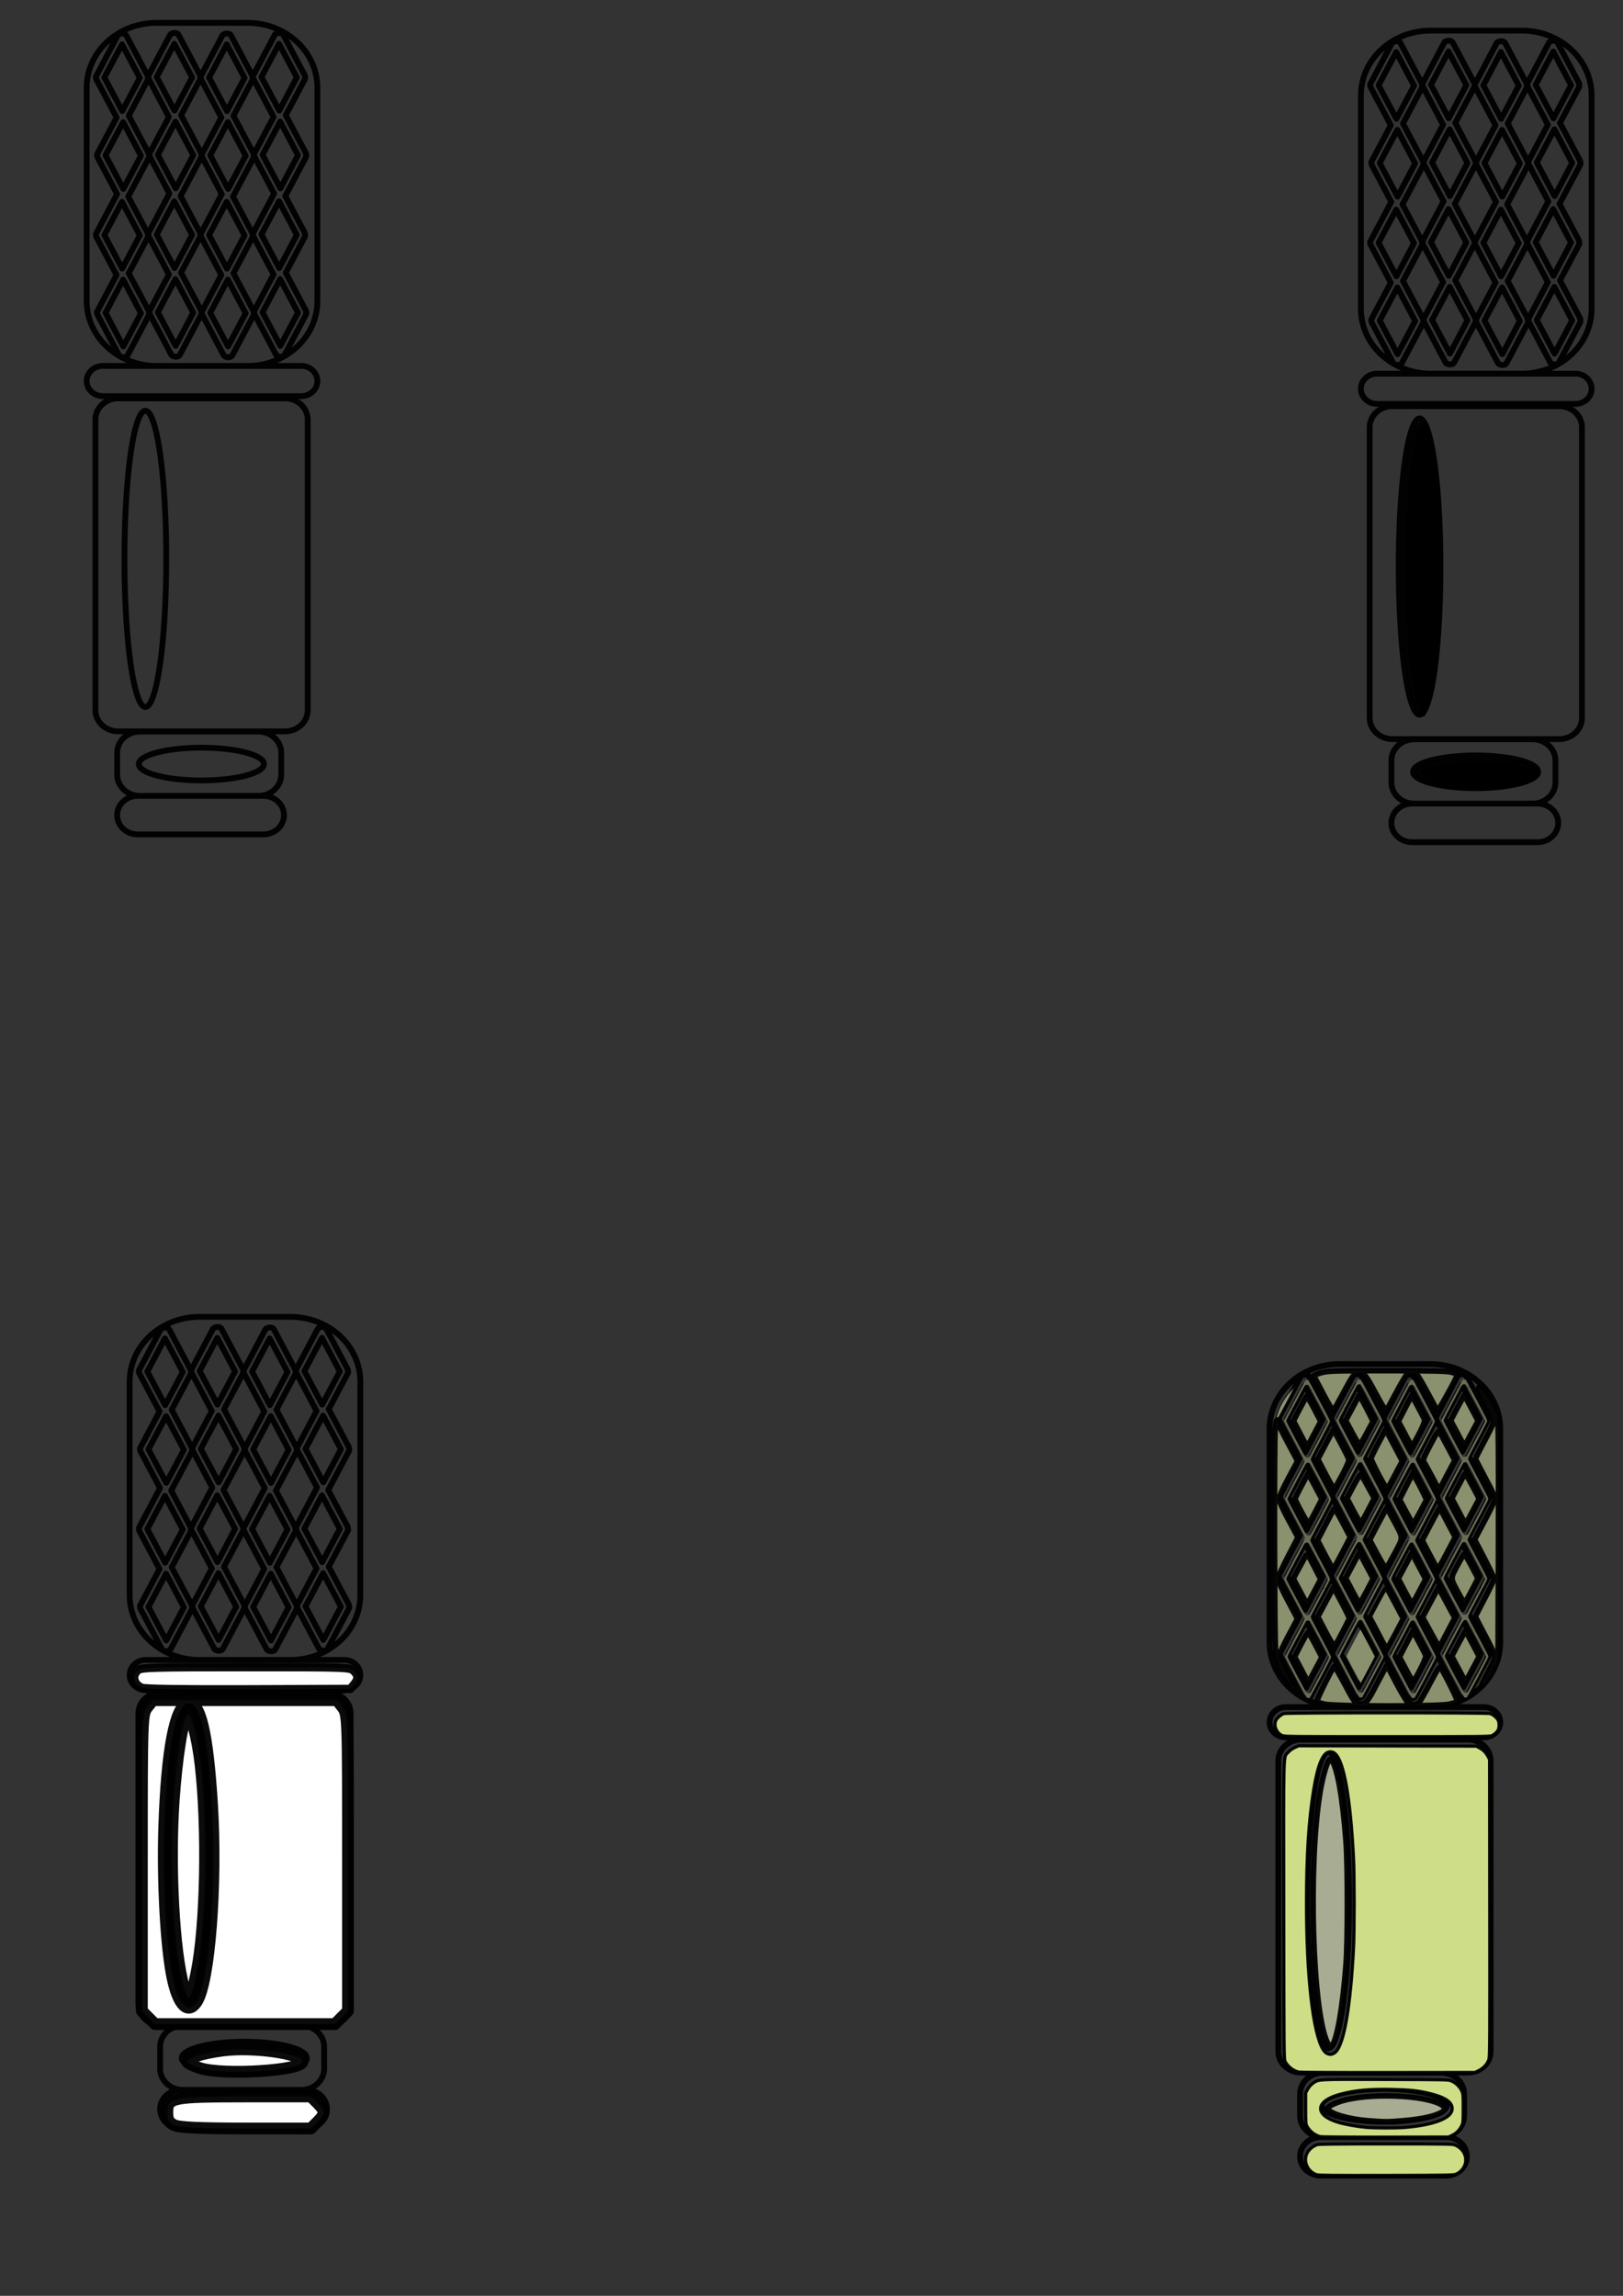 <?xml version="1.0" encoding="UTF-8" standalone="no"?>
<!-- Created with Inkscape (http://www.inkscape.org/) -->

<svg
   width="210mm"
   height="297mm"
   viewBox="0 0 210 297"
   version="1.1"
   id="svg5"
   inkscape:version="1.1.1 (3bf5ae0d25, 2021-09-20)"
   sodipodi:docname="mic 1 track icon svg.svg"
   xmlns:inkscape="http://www.inkscape.org/namespaces/inkscape"
   xmlns:sodipodi="http://sodipodi.sourceforge.net/DTD/sodipodi-0.dtd"
   xmlns="http://www.w3.org/2000/svg"
   xmlns:svg="http://www.w3.org/2000/svg">
  <rect x="0" y="0" width="210" height="297" fill="#333333" stroke="none"/>
  <sodipodi:namedview
     id="namedview7"
     pagecolor="#ffffff"
     bordercolor="#666666"
     borderopacity="1.0"
     inkscape:pageshadow="2"
     inkscape:pageopacity="0.0"
     inkscape:pagecheckerboard="0"
     inkscape:document-units="mm"
     showgrid="false"
     inkscape:zoom="1.0824912"
     inkscape:cx="326.09965"
     inkscape:cy="891.00032"
     inkscape:window-width="1680"
     inkscape:window-height="956"
     inkscape:window-x="-11"
     inkscape:window-y="-11"
     inkscape:window-maximized="1"
     inkscape:current-layer="layer1"
     showguides="true"
     inkscape:guide-bbox="true" />
  <defs
     id="defs2">
    <inkscape:path-effect
       effect="spiro"
       id="path-effect2988"
       is_visible="true"
       lpeversion="1" />
    <inkscape:path-effect
       effect="spiro"
       id="path-effect2902"
       is_visible="true"
       lpeversion="1" />
    <inkscape:path-effect
       effect="spiro"
       id="path-effect16418"
       is_visible="true"
       lpeversion="1" />
    <inkscape:path-effect
       effect="spiro"
       id="path-effect16414"
       is_visible="true"
       lpeversion="1" />
    <inkscape:path-effect
       effect="spiro"
       id="path-effect16286"
       is_visible="true"
       lpeversion="1" />
    <inkscape:path-effect
       effect="spiro"
       id="path-effect16147"
       is_visible="true"
       lpeversion="1" />
    <inkscape:path-effect
       effect="spiro"
       id="path-effect6914"
       is_visible="true"
       lpeversion="1" />
    <inkscape:path-effect
       effect="spiro"
       id="path-effect6218"
       is_visible="true"
       lpeversion="1" />
    <inkscape:path-effect
       effect="spiro"
       id="path-effect6048"
       is_visible="true"
       lpeversion="1" />
    <inkscape:path-effect
       effect="spiro"
       id="path-effect3630"
       is_visible="true"
       lpeversion="1" />
    <inkscape:path-effect
       effect="rough_hatches"
       id="path-effect2461"
       is_visible="true"
       lpeversion="1"
       direction="69.998,260.921 , 8.144,0"
       dist_rdm="6;1"
       growth="0"
       do_bend="true"
       bender="69.998,265.921 , 5,0"
       bottom_edge_variation="1.46;1"
       top_edge_variation="1.46;1"
       bottom_tgt_variation="0;1"
       top_tgt_variation="0;1"
       scale_bf="1"
       scale_bb="1"
       scale_tf="1"
       scale_tb="1"
       top_smth_variation="0;1"
       bottom_smth_variation="0;1"
       fat_output="true"
       stroke_width_top="1"
       stroke_width_bottom="1"
       front_thickness="1"
       back_thickness="0.25" />
    <inkscape:path-effect
       effect="skeletal"
       id="path-effect1945"
       is_visible="true"
       lpeversion="1"
       pattern="m 33.861,87.615 h 14.8 c 5.651,0 10.201,4.55 10.201,10.201 v 12.157 c 0,5.651 -4.55,10.201 -10.201,10.201 H 33.861 c -5.651,0 -10.201,-4.55 -10.201,-10.201 V 97.816 c 0,-5.651 4.55,-10.201 10.201,-10.201 z"
       copytype="repeated"
       prop_scale="1.28"
       scale_y_rel="false"
       spacing="2.6"
       normal_offset="0"
       tang_offset="0"
       prop_units="false"
       vertical_pattern="false"
       hide_knot="false"
       fuse_tolerance="0" />
    <inkscape:path-effect
       effect="skeletal"
       id="path-effect1762"
       is_visible="true"
       lpeversion="1"
       pattern="#rect1629"
       copytype="repeated"
       prop_scale="1"
       scale_y_rel="false"
       spacing="0"
       normal_offset="0"
       tang_offset="0"
       prop_units="false"
       vertical_pattern="false"
       hide_knot="false"
       fuse_tolerance="0" />
  </defs>
  <g
     inkscape:label="Layer 1"
     inkscape:groupmode="layer"
     id="layer1">
    <path
       style="fill:#917c6f;stroke:#000000;stroke-width:14.443;stroke-linecap:round;stroke-linejoin:round;stroke-opacity:0.955;paint-order:stroke markers fill"
       d=""
       id="path1102"
       transform="scale(0.265)" />
    <path
       style="fill:#917c6f;stroke:#000000;stroke-width:14.443;stroke-linecap:round;stroke-linejoin:round;stroke-opacity:0.955;paint-order:stroke markers fill"
       d=""
       id="path1570"
       transform="scale(0.265)" />
    <path
       style="fill:#000000;stroke:#000000;stroke-width:3.523;stroke-linecap:round;stroke-linejoin:round;stroke-opacity:0.955;paint-order:stroke markers fill"
       d=""
       id="path1632"
       transform="scale(0.265)" />
    <path
       style="fill:#000000;stroke:#000000;stroke-width:3.523;stroke-linecap:round;stroke-linejoin:round;stroke-opacity:0.955;paint-order:stroke markers fill"
       d=""
       id="path1827"
       transform="scale(0.265)" />
    <path
       style="fill:#000000;stroke:#000000;stroke-width:3.523;stroke-linecap:round;stroke-linejoin:round;stroke-opacity:0.955;paint-order:stroke markers fill"
       d=""
       id="path1866"
       transform="scale(0.265)" />
    <path
       style="fill:#000000;stroke:#000000;stroke-width:3.523;stroke-linecap:round;stroke-linejoin:round;stroke-opacity:0.955;paint-order:stroke markers fill"
       d=""
       id="path1983"
       transform="scale(0.265)" />
    <path
       style="fill:#000000;stroke:#000000;stroke-width:3.523;stroke-linecap:round;stroke-linejoin:round;stroke-opacity:0.955;paint-order:stroke markers fill"
       d=""
       id="path2061"
       transform="scale(0.265)" />
    <path
       style="fill:#000000;stroke:#000000;stroke-width:3.523;stroke-linecap:round;stroke-linejoin:round;stroke-opacity:0.955;paint-order:stroke markers fill"
       d=""
       id="path2100"
       transform="scale(0.265)" />
    <path
       style="fill:#000000;stroke:#000000;stroke-width:2.031;stroke-linecap:round;stroke-linejoin:round;stroke-opacity:0.955;paint-order:stroke markers fill"
       d=""
       id="path2139"
       transform="scale(0.265)" />
    <path
       style="fill:#000000;stroke:#000000;stroke-width:1.639;stroke-linecap:round;stroke-linejoin:round;stroke-opacity:0.955;paint-order:stroke markers fill"
       d=""
       id="path2334"
       transform="scale(0.265)" />
    <path
       style="fill:#000000;stroke:#000000;stroke-width:1.33;stroke-linecap:round;stroke-linejoin:round;stroke-opacity:0.955;paint-order:stroke markers fill"
       d=""
       id="path2412"
       transform="scale(0.265)" />
    <path
       style="fill:#784421;fill-opacity:1;stroke:#000000;stroke-width:2.824;stroke-linecap:round;stroke-linejoin:round;stroke-miterlimit:4;stroke-dasharray:none;stroke-opacity:0.955;paint-order:stroke markers fill"
       d=""
       id="path13776"
       transform="scale(0.265)" />
    <path
       style="fill:#784421;fill-opacity:1;stroke:#000000;stroke-width:0.997;stroke-linecap:round;stroke-linejoin:round;stroke-miterlimit:4;stroke-dasharray:none;stroke-opacity:0.955;paint-order:stroke markers fill"
       d=""
       id="path15410"
       transform="scale(0.265)" />
    <path
       style="fill:#784421;fill-opacity:1;stroke:#000000;stroke-width:0.657;stroke-linecap:round;stroke-linejoin:round;stroke-miterlimit:4;stroke-dasharray:none;stroke-opacity:0.955;paint-order:stroke markers fill"
       d=""
       id="path15449"
       transform="scale(0.265)" />
    <path
       style="fill:#000000;fill-opacity:1;stroke:#000000;stroke-width:0.465;stroke-linecap:round;stroke-linejoin:round;stroke-miterlimit:4;stroke-dasharray:none;stroke-opacity:0.955;paint-order:stroke markers fill"
       d=""
       id="path15679"
       transform="scale(0.265)" />
    <path
       style="fill:#000000;fill-opacity:1;stroke:#000000;stroke-width:0.465;stroke-linecap:round;stroke-linejoin:round;stroke-miterlimit:4;stroke-dasharray:none;stroke-opacity:0.955;paint-order:stroke markers fill"
       d=""
       id="path15718"
       transform="scale(0.265)" />
    <path
       style="fill:#000000;fill-opacity:1;stroke:#000000;stroke-width:0.465;stroke-linecap:round;stroke-linejoin:round;stroke-miterlimit:4;stroke-dasharray:none;stroke-opacity:0.955;paint-order:stroke markers fill"
       d=""
       id="path15991"
       transform="scale(0.265)" />
    <path
       style="fill:#000000;fill-opacity:1;stroke:#000000;stroke-width:0.465;stroke-linecap:round;stroke-linejoin:round;stroke-miterlimit:4;stroke-dasharray:none;stroke-opacity:0.955;paint-order:stroke markers fill"
       d=""
       id="path16030"
       transform="scale(0.265)" />
    <path
       id="path4200"
       style="fill:none;stroke:#000000;stroke-width:0.752;stroke-linecap:round;stroke-linejoin:round;stroke-opacity:0.955;paint-order:stroke markers fill"
       d="m 34.151,98.844 a 8.093,2.118 0 0 1 -8.093,2.118 8.093,2.118 0 0 1 -8.093,-2.118 8.093,2.118 0 0 1 8.093,-2.118 8.093,2.118 0 0 1 8.093,2.118 z M 21.511,72.296 A 2.702,19.16 0 0 1 18.809,91.456 2.702,19.16 0 0 1 16.106,72.296 2.702,19.16 0 0 1 18.809,53.136 2.702,19.16 0 0 1 21.511,72.296 Z m -3.667,30.662 h 16.217 c 1.486,0 2.683,1.113 2.683,2.495 0,1.382 -1.197,2.495 -2.683,2.495 H 17.844 c -1.486,0 -2.683,-1.113 -2.683,-2.495 0,-1.382 1.197,-2.495 2.683,-2.495 z m 0.275,-8.316 h 15.31 c 1.639,0 2.958,1.227 2.958,2.75 v 2.816 c 0,1.524 -1.319,2.75 -2.958,2.75 H 18.119 c -1.639,0 -2.958,-1.227 -2.958,-2.75 v -2.816 c 0,-1.524 1.319,-2.75 2.958,-2.75 z M 15.306,51.535 h 21.552 c 1.639,0 2.958,1.227 2.958,2.75 v 37.579 c 0,1.524 -1.319,2.75 -2.958,2.75 H 15.306 c -1.639,0 -2.958,-1.227 -2.958,-2.75 V 54.285 c 0,-1.524 1.319,-2.75 2.958,-2.75 z m -1.985,-4.199 h 25.642 c 1.166,0 2.104,0.873 2.104,1.957 0,1.084 -0.939,1.957 -2.104,1.957 H 13.321 c -1.166,0 -2.104,-0.873 -2.104,-1.957 0,-1.084 0.939,-1.957 2.104,-1.957 z M 22.594,4.261 c -0.063,4.494e-4 -0.126,0.009 -0.188,0.025 -0.016,0.004 -0.031,0.009 -0.046,0.014 -0.166,0.03 -0.31,0.116 -0.375,0.24 L 19.213,9.763 c -0.047,0.088 -0.044,0.18 -0.005,0.262 -0.011,0.061 -0.001,0.125 0.031,0.186 l 2.612,4.921 -2.492,4.695 c -0.047,0.088 -0.044,0.18 -0.005,0.262 -0.011,0.061 -0.001,0.125 0.031,0.186 l 2.53,4.767 -2.703,5.094 c -0.047,0.088 -0.044,0.18 -0.005,0.262 -0.011,0.061 -0.001,0.125 0.031,0.186 l 2.612,4.921 -2.492,4.695 c -0.047,0.088 -0.044,0.18 -0.005,0.262 -0.011,0.061 -0.001,0.125 0.031,0.186 l 2.771,5.222 c 0.066,0.124 0.209,0.21 0.375,0.24 0.015,0.005 0.03,0.01 0.046,0.014 0.062,0.017 0.126,0.025 0.188,0.025 0.223,0.002 0.434,-0.094 0.517,-0.252 l 2.771,-5.222 c 0.051,-0.095 0.045,-0.196 -0.004,-0.283 0.021,-0.071 0.016,-0.147 -0.023,-0.22 l -2.597,-4.894 2.477,-4.668 c 0.051,-0.095 0.045,-0.196 -0.004,-0.283 0.021,-0.071 0.016,-0.147 -0.023,-0.22 L 23.367,25.37 26.055,20.303 c 0.051,-0.095 0.045,-0.196 -0.004,-0.283 0.021,-0.071 0.016,-0.147 -0.023,-0.22 l -2.597,-4.894 2.477,-4.668 c 0.051,-0.095 0.045,-0.196 -0.004,-0.283 0.021,-0.071 0.016,-0.147 -0.023,-0.22 L 23.11,4.513 C 23.027,4.355 22.816,4.259 22.593,4.261 Z m 13.55,0 c -0.062,4.494e-4 -0.126,0.009 -0.188,0.025 -0.016,0.004 -0.031,0.009 -0.046,0.014 -0.166,0.03 -0.31,0.116 -0.375,0.24 L 32.763,9.763 c -0.047,0.088 -0.044,0.18 -0.005,0.262 -0.011,0.061 -0.001,0.125 0.031,0.186 l 2.612,4.921 -2.492,4.695 c -0.047,0.088 -0.044,0.18 -0.005,0.262 -0.011,0.061 -0.001,0.125 0.031,0.186 l 2.53,4.767 -2.703,5.094 c -0.047,0.088 -0.044,0.18 -0.005,0.262 -0.011,0.061 -0.001,0.125 0.031,0.186 l 2.612,4.921 -2.492,4.695 c -0.047,0.088 -0.044,0.18 -0.005,0.262 -0.011,0.061 -0.001,0.125 0.031,0.186 l 2.771,5.222 c 0.066,0.124 0.209,0.21 0.375,0.24 0.015,0.005 0.03,0.01 0.046,0.014 0.062,0.017 0.126,0.025 0.188,0.025 0.223,0.002 0.434,-0.094 0.517,-0.252 l 2.771,-5.222 c 0.051,-0.095 0.045,-0.196 -0.004,-0.283 0.021,-0.071 0.016,-0.147 -0.023,-0.22 l -2.597,-4.894 2.477,-4.668 c 0.051,-0.095 0.045,-0.196 -0.004,-0.283 0.021,-0.071 0.016,-0.147 -0.023,-0.22 l -2.515,-4.74 2.689,-5.066 c 0.051,-0.095 0.045,-0.196 -0.004,-0.283 0.021,-0.071 0.016,-0.147 -0.023,-0.22 l -2.597,-4.894 2.477,-4.668 c 0.051,-0.095 0.045,-0.196 -0.004,-0.283 0.021,-0.071 0.016,-0.147 -0.023,-0.22 L 36.66,4.513 C 36.576,4.355 36.366,4.259 36.142,4.261 Z m -20.318,0.069 c -0.062,4.494e-4 -0.126,0.009 -0.188,0.025 -0.016,0.004 -0.031,0.009 -0.046,0.014 -0.166,0.03 -0.31,0.116 -0.375,0.24 L 12.445,9.832 c -0.047,0.088 -0.044,0.18 -0.005,0.262 -0.011,0.061 -0.001,0.125 0.031,0.186 l 2.612,4.921 -2.492,4.695 c -0.047,0.088 -0.044,0.18 -0.005,0.262 -0.011,0.061 -0.001,0.125 0.031,0.186 l 2.53,4.767 -2.703,5.094 c -0.047,0.088 -0.044,0.18 -0.005,0.262 -0.011,0.061 -0.001,0.125 0.031,0.186 l 2.612,4.921 -2.492,4.695 c -0.047,0.088 -0.044,0.18 -0.005,0.262 -0.011,0.061 -0.001,0.125 0.031,0.186 l 2.771,5.222 c 0.066,0.124 0.209,0.21 0.375,0.24 0.015,0.005 0.03,0.01 0.046,0.014 0.062,0.017 0.126,0.025 0.188,0.025 0.223,0.002 0.434,-0.094 0.517,-0.252 l 2.771,-5.222 c 0.051,-0.095 0.045,-0.196 -0.004,-0.283 0.021,-0.071 0.016,-0.147 -0.023,-0.22 l -2.597,-4.894 2.477,-4.668 c 0.051,-0.095 0.045,-0.196 -0.004,-0.283 0.021,-0.071 0.016,-0.147 -0.023,-0.22 l -2.515,-4.74 2.689,-5.066 c 0.051,-0.095 0.045,-0.196 -0.004,-0.283 0.021,-0.071 0.016,-0.147 -0.023,-0.22 l -2.597,-4.894 2.477,-4.668 c 0.051,-0.095 0.045,-0.196 -0.004,-0.283 0.021,-0.071 0.016,-0.147 -0.023,-0.22 l -2.771,-5.222 C 16.26,4.425 16.05,4.329 15.826,4.331 Z m 13.55,0 c -0.063,4.494e-4 -0.126,0.009 -0.188,0.025 -0.016,0.004 -0.031,0.009 -0.046,0.014 -0.166,0.03 -0.31,0.116 -0.375,0.24 L 25.995,9.832 c -0.047,0.088 -0.044,0.18 -0.005,0.262 -0.011,0.061 -0.001,0.125 0.031,0.186 l 2.612,4.921 -2.492,4.695 c -0.047,0.088 -0.044,0.18 -0.005,0.262 -0.011,0.061 -0.001,0.125 0.031,0.186 l 2.53,4.767 -2.703,5.094 c -0.047,0.088 -0.044,0.18 -0.005,0.262 -0.011,0.061 -0.001,0.125 0.031,0.186 l 2.612,4.921 -2.492,4.695 c -0.047,0.088 -0.044,0.18 -0.005,0.262 -0.011,0.061 -0.001,0.125 0.031,0.186 l 2.771,5.222 c 0.066,0.124 0.209,0.21 0.375,0.24 0.015,0.005 0.03,0.01 0.046,0.014 0.062,0.017 0.126,0.025 0.188,0.025 0.223,0.002 0.434,-0.094 0.517,-0.252 l 2.771,-5.222 c 0.051,-0.095 0.045,-0.196 -0.004,-0.283 0.021,-0.071 0.016,-0.147 -0.023,-0.22 l -2.597,-4.894 2.477,-4.668 c 0.051,-0.095 0.045,-0.196 -0.004,-0.283 0.021,-0.071 0.016,-0.147 -0.023,-0.22 l -2.515,-4.74 2.689,-5.066 c 0.051,-0.095 0.045,-0.196 -0.004,-0.283 0.021,-0.071 0.016,-0.147 -0.023,-0.22 l -2.597,-4.894 2.477,-4.668 c 0.051,-0.095 0.045,-0.196 -0.004,-0.283 0.021,-0.071 0.016,-0.147 -0.023,-0.22 L 29.892,4.583 C 29.808,4.425 29.598,4.329 29.375,4.331 Z m -6.821,1.34 2.304,4.341 c 1.33e-4,2.91e-4 2.61e-4,5.82e-4 5.17e-4,8.32e-4 l -2.278,4.292 -2.304,-4.342 z m 13.55,0 2.304,4.341 c 1.28e-4,2.91e-4 2.62e-4,5.82e-4 3.47e-4,8.32e-4 l -2.277,4.292 -2.304,-4.342 z m -20.318,0.069 2.304,4.341 c 1.34e-4,2.92e-4 2.63e-4,5.75e-4 5.17e-4,8.33e-4 l -2.278,4.292 -2.304,-4.342 z m 13.55,0 2.304,4.341 c 1.33e-4,2.92e-4 2.73e-4,5.75e-4 5.52e-4,8.33e-4 L 29.364,14.373 27.06,10.031 Z m -6.636,9.996 2.304,4.341 c 1.33e-4,2.58e-4 2.61e-4,5.08e-4 5.16e-4,7.99e-4 l -2.277,4.292 -2.304,-4.342 z m 13.55,0 2.304,4.341 c 1.34e-4,2.58e-4 2.61e-4,5.08e-4 3.46e-4,7.99e-4 l -2.278,4.292 -2.304,-4.342 z m -20.318,0.069 2.304,4.341 c 1.34e-4,2.66e-4 2.62e-4,5.41e-4 5.17e-4,7.99e-4 l -2.278,4.292 -2.304,-4.342 z m 13.55,0 2.304,4.341 c 1.28e-4,2.66e-4 2.68e-4,5.41e-4 5.53e-4,7.99e-4 L 29.511,24.438 27.207,20.096 Z m -6.929,10.24 2.304,4.341 c 1.33e-4,2.67e-4 2.61e-4,6.41e-4 5.17e-4,8.33e-4 l -2.278,4.292 -2.304,-4.342 z m 13.55,0 2.304,4.341 c 1.28e-4,2.67e-4 2.62e-4,6.41e-4 3.47e-4,8.33e-4 l -2.278,4.292 -2.304,-4.342 z m -20.318,0.069 2.304,4.341 c 1.34e-4,2.66e-4 2.63e-4,6.4e-4 5.17e-4,8.32e-4 l -2.278,4.292 -2.304,-4.342 z m 13.55,0 2.304,4.341 c 1.33e-4,2.66e-4 2.73e-4,6.4e-4 5.52e-4,8.32e-4 l -2.278,4.292 -2.304,-4.342 z m -6.636,9.996 2.304,4.341 c 1.33e-4,2.67e-4 2.61e-4,6.41e-4 5.16e-4,8.33e-4 l -2.277,4.292 -2.304,-4.342 z m 13.55,0 2.304,4.341 c 1.34e-4,2.67e-4 2.61e-4,6.41e-4 3.46e-4,8.33e-4 l -2.278,4.292 -2.304,-4.342 z m -20.318,0.069 2.304,4.341 c 1.34e-4,2.58e-4 2.62e-4,6.4e-4 5.17e-4,8.32e-4 l -2.278,4.292 -2.304,-4.342 z m 13.55,0 2.304,4.341 c 1.28e-4,2.58e-4 2.68e-4,6.4e-4 5.53e-4,8.32e-4 l -2.278,4.292 -2.304,-4.342 z M 20.259,2.956 h 11.764 c 5.01,0 9.043,3.75 9.043,8.409 v 27.562 c 0,4.659 -4.033,8.409 -9.043,8.409 H 20.259 c -5.01,0 -9.043,-3.75 -9.043,-8.409 V 11.365 c 0,-4.659 4.033,-8.409 9.043,-8.409 z" />
    <path
       id="path4304"
       style="fill:none;stroke:#000000;stroke-width:0.752;stroke-linecap:round;stroke-linejoin:round;stroke-opacity:0.955;paint-order:stroke markers fill"
       d="m 199.023,99.845 a 8.093,2.118 0 0 1 -8.093,2.118 8.093,2.118 0 0 1 -8.093,-2.118 8.093,2.118 0 0 1 8.093,-2.118 8.093,2.118 0 0 1 8.093,2.118 z M 186.383,73.298 a 2.702,19.16 0 0 1 -2.702,19.16 2.702,19.16 0 0 1 -2.702,-19.16 2.702,19.16 0 0 1 2.702,-19.16 2.702,19.16 0 0 1 2.702,19.16 z m -3.667,30.662 h 16.217 c 1.486,0 2.683,1.113 2.683,2.495 0,1.382 -1.197,2.495 -2.683,2.495 h -16.217 c -1.486,0 -2.683,-1.113 -2.683,-2.495 0,-1.382 1.197,-2.495 2.683,-2.495 z m 0.275,-8.316 h 15.31 c 1.639,0 2.958,1.227 2.958,2.75 v 2.816 c 0,1.524 -1.319,2.75 -2.958,2.75 h -15.31 c -1.639,0 -2.958,-1.227 -2.958,-2.75 v -2.816 c 0,-1.524 1.319,-2.75 2.958,-2.75 z M 180.178,52.537 h 21.552 c 1.639,0 2.958,1.227 2.958,2.75 v 37.579 c 0,1.524 -1.319,2.75 -2.958,2.75 h -21.552 c -1.639,0 -2.958,-1.227 -2.958,-2.75 V 55.287 c 0,-1.524 1.319,-2.75 2.958,-2.75 z m -1.986,-4.199 h 25.642 c 1.166,0 2.104,0.873 2.104,1.957 0,1.084 -0.939,1.957 -2.104,1.957 h -25.642 c -1.166,0 -2.104,-0.873 -2.104,-1.957 0,-1.084 0.939,-1.957 2.104,-1.957 z m 9.273,-43.075 c -0.062,4.49e-4 -0.126,0.009 -0.188,0.025 -0.016,0.004 -0.031,0.009 -0.046,0.014 -0.166,0.03 -0.31,0.116 -0.375,0.24 l -2.771,5.222 c -0.047,0.088 -0.044,0.18 -0.005,0.262 -0.011,0.061 -0.001,0.125 0.031,0.186 l 2.612,4.921 -2.492,4.695 c -0.047,0.088 -0.044,0.18 -0.005,0.262 -0.011,0.061 -10e-4,0.125 0.031,0.186 l 2.53,4.767 -2.703,5.094 c -0.047,0.088 -0.044,0.18 -0.005,0.262 -0.011,0.061 -0.001,0.125 0.031,0.186 l 2.612,4.921 -2.492,4.695 c -0.047,0.088 -0.044,0.18 -0.005,0.262 -0.011,0.061 -10e-4,0.125 0.031,0.186 l 2.771,5.222 c 0.066,0.124 0.209,0.21 0.375,0.24 0.015,0.005 0.03,0.01 0.046,0.014 0.062,0.017 0.126,0.025 0.188,0.025 0.223,0.002 0.434,-0.094 0.517,-0.252 l 2.771,-5.222 c 0.051,-0.095 0.045,-0.196 -0.004,-0.283 0.021,-0.071 0.016,-0.147 -0.023,-0.22 l -2.597,-4.894 2.477,-4.668 c 0.051,-0.095 0.045,-0.196 -0.004,-0.283 0.021,-0.071 0.016,-0.147 -0.023,-0.22 l -2.515,-4.74 2.689,-5.066 c 0.051,-0.095 0.045,-0.196 -0.004,-0.283 0.021,-0.071 0.016,-0.147 -0.023,-0.22 l -2.597,-4.894 2.477,-4.668 c 0.051,-0.095 0.045,-0.196 -0.004,-0.283 0.021,-0.071 0.016,-0.147 -0.023,-0.22 l -2.771,-5.222 c -0.084,-0.158 -0.294,-0.254 -0.517,-0.252 z m 13.55,0 c -0.062,4.49e-4 -0.126,0.009 -0.188,0.025 -0.016,0.004 -0.031,0.009 -0.046,0.014 -0.166,0.03 -0.31,0.116 -0.375,0.24 l -2.771,5.222 c -0.047,0.088 -0.044,0.18 -0.005,0.262 -0.011,0.061 -0.001,0.125 0.031,0.186 l 2.612,4.921 -2.492,4.695 c -0.047,0.088 -0.044,0.18 -0.005,0.262 -0.011,0.061 -10e-4,0.125 0.031,0.186 l 2.53,4.767 -2.703,5.094 c -0.047,0.088 -0.044,0.18 -0.005,0.262 -0.011,0.061 -0.001,0.125 0.031,0.186 l 2.612,4.921 -2.492,4.695 c -0.047,0.088 -0.044,0.18 -0.005,0.262 -0.011,0.061 -0.001,0.125 0.031,0.186 l 2.771,5.222 c 0.066,0.124 0.209,0.21 0.375,0.24 0.015,0.005 0.03,0.01 0.046,0.014 0.062,0.017 0.126,0.025 0.188,0.025 0.223,0.002 0.434,-0.094 0.517,-0.252 l 2.771,-5.222 c 0.051,-0.095 0.045,-0.196 -0.004,-0.283 0.021,-0.071 0.016,-0.147 -0.023,-0.22 l -2.597,-4.894 2.477,-4.668 c 0.051,-0.095 0.045,-0.196 -0.004,-0.283 0.021,-0.071 0.016,-0.147 -0.023,-0.22 l -2.515,-4.74 2.689,-5.066 c 0.051,-0.095 0.045,-0.196 -0.004,-0.283 0.021,-0.071 0.016,-0.147 -0.023,-0.22 l -2.597,-4.894 2.477,-4.668 c 0.051,-0.095 0.045,-0.196 -0.004,-0.283 0.021,-0.071 0.016,-0.147 -0.023,-0.22 l -2.772,-5.222 c -0.084,-0.158 -0.294,-0.254 -0.517,-0.252 z m -20.318,0.069 c -0.062,4.49e-4 -0.126,0.009 -0.188,0.025 -0.016,0.004 -0.031,0.009 -0.046,0.014 -0.166,0.03 -0.31,0.116 -0.375,0.24 l -2.771,5.222 c -0.047,0.088 -0.044,0.18 -0.005,0.262 -0.011,0.061 -0.001,0.125 0.031,0.186 l 2.612,4.921 -2.492,4.695 c -0.047,0.088 -0.044,0.18 -0.005,0.262 -0.011,0.061 -0.001,0.125 0.031,0.186 l 2.53,4.767 -2.703,5.094 c -0.047,0.088 -0.044,0.18 -0.005,0.262 -0.011,0.061 -0.001,0.125 0.031,0.186 l 2.612,4.921 -2.492,4.695 c -0.047,0.088 -0.044,0.18 -0.005,0.262 -0.011,0.061 -0.001,0.125 0.031,0.186 l 2.771,5.222 c 0.066,0.124 0.209,0.21 0.375,0.24 0.015,0.005 0.03,0.01 0.046,0.014 0.062,0.017 0.126,0.025 0.188,0.025 0.223,0.002 0.434,-0.094 0.517,-0.252 l 2.771,-5.222 c 0.051,-0.095 0.045,-0.196 -0.004,-0.283 0.021,-0.071 0.016,-0.147 -0.023,-0.22 l -2.597,-4.894 2.477,-4.668 c 0.051,-0.095 0.045,-0.196 -0.004,-0.283 0.021,-0.071 0.016,-0.147 -0.023,-0.22 l -2.515,-4.74 2.689,-5.066 c 0.051,-0.095 0.045,-0.196 -0.004,-0.283 0.021,-0.071 0.016,-0.147 -0.023,-0.22 l -2.597,-4.894 2.477,-4.668 c 0.051,-0.095 0.045,-0.196 -0.004,-0.283 0.021,-0.071 0.016,-0.147 -0.023,-0.22 l -2.771,-5.222 c -0.084,-0.158 -0.294,-0.254 -0.517,-0.252 z m 13.55,0 c -0.062,4.49e-4 -0.126,0.009 -0.188,0.025 -0.016,0.004 -0.031,0.009 -0.046,0.014 -0.166,0.03 -0.31,0.116 -0.375,0.24 l -2.771,5.222 c -0.047,0.088 -0.044,0.18 -0.005,0.262 -0.011,0.061 -10e-4,0.125 0.031,0.186 l 2.612,4.921 -2.492,4.695 c -0.047,0.088 -0.044,0.18 -0.005,0.262 -0.011,0.061 -0.001,0.125 0.031,0.186 l 2.53,4.767 -2.703,5.094 c -0.047,0.088 -0.044,0.18 -0.005,0.262 -0.011,0.061 -0.001,0.125 0.031,0.186 l 2.612,4.921 -2.492,4.695 c -0.047,0.088 -0.044,0.18 -0.005,0.262 -0.011,0.061 -0.001,0.125 0.031,0.186 l 2.771,5.222 c 0.066,0.124 0.209,0.21 0.375,0.24 0.015,0.005 0.03,0.01 0.046,0.014 0.062,0.017 0.126,0.025 0.188,0.025 0.223,0.002 0.434,-0.094 0.517,-0.252 l 2.771,-5.222 c 0.051,-0.095 0.045,-0.196 -0.004,-0.283 0.021,-0.071 0.016,-0.147 -0.023,-0.22 l -2.597,-4.894 2.477,-4.668 c 0.051,-0.095 0.045,-0.196 -0.004,-0.283 0.021,-0.071 0.016,-0.147 -0.023,-0.22 l -2.515,-4.74 2.689,-5.066 c 0.051,-0.095 0.045,-0.196 -0.004,-0.283 0.021,-0.071 0.016,-0.147 -0.023,-0.22 l -2.597,-4.894 2.477,-4.668 c 0.051,-0.095 0.045,-0.196 -0.004,-0.283 0.021,-0.071 0.016,-0.147 -0.023,-0.22 l -2.771,-5.222 c -0.084,-0.158 -0.294,-0.254 -0.517,-0.252 z m -6.821,1.34 2.304,4.341 c 1.3e-4,2.91e-4 2.6e-4,5.82e-4 5.2e-4,8.32e-4 l -2.277,4.292 -2.304,-4.342 z m 13.55,0 2.304,4.341 c 1.3e-4,2.91e-4 2.6e-4,5.82e-4 3.5e-4,8.32e-4 l -2.278,4.292 -2.304,-4.342 z m -20.318,0.069 2.304,4.341 c 1.4e-4,2.92e-4 2.6e-4,5.75e-4 5.2e-4,8.33e-4 l -2.278,4.292 -2.304,-4.342 z m 13.55,0 2.304,4.341 c 1.4e-4,2.92e-4 2.8e-4,5.75e-4 5.6e-4,8.33e-4 l -2.277,4.292 -2.304,-4.342 z m -6.636,9.996 2.304,4.341 c 1.3e-4,2.58e-4 2.6e-4,5.08e-4 5.1e-4,7.99e-4 l -2.277,4.292 -2.304,-4.342 z m 13.55,0 2.304,4.341 c 1.4e-4,2.58e-4 2.6e-4,5.08e-4 3.5e-4,7.99e-4 l -2.278,4.292 -2.304,-4.342 z m -20.318,0.069 2.304,4.341 c 1.3e-4,2.66e-4 2.6e-4,5.41e-4 5.1e-4,7.99e-4 l -2.278,4.292 -2.304,-4.342 z m 13.55,0 2.304,4.341 c 1.3e-4,2.66e-4 2.7e-4,5.41e-4 5.6e-4,7.99e-4 l -2.278,4.292 -2.304,-4.342 z m -6.929,10.24 2.304,4.341 c 1.3e-4,2.67e-4 2.6e-4,6.41e-4 5.2e-4,8.33e-4 l -2.277,4.292 -2.304,-4.342 z m 13.55,0 2.304,4.341 c 1.3e-4,2.67e-4 2.6e-4,6.41e-4 3.5e-4,8.33e-4 l -2.278,4.292 -2.304,-4.342 z m -20.318,0.069 2.304,4.341 c 1.4e-4,2.66e-4 2.6e-4,6.4e-4 5.2e-4,8.32e-4 l -2.278,4.292 -2.304,-4.342 z m 13.55,0 2.304,4.341 c 1.4e-4,2.66e-4 2.8e-4,6.4e-4 5.6e-4,8.32e-4 l -2.278,4.292 -2.304,-4.342 z m -6.636,9.996 2.304,4.341 c 1.3e-4,2.67e-4 2.6e-4,6.41e-4 5.1e-4,8.33e-4 l -2.277,4.292 -2.304,-4.342 z m 13.55,0 2.304,4.341 c 1.4e-4,2.67e-4 2.6e-4,6.41e-4 3.5e-4,8.33e-4 l -2.278,4.292 -2.304,-4.342 z m -20.318,0.069 2.304,4.341 c 1.3e-4,2.58e-4 2.6e-4,6.4e-4 5.1e-4,8.32e-4 l -2.277,4.292 -2.304,-4.342 z m 13.55,0 2.304,4.341 c 1.3e-4,2.58e-4 2.7e-4,6.4e-4 5.6e-4,8.32e-4 l -2.278,4.292 -2.304,-4.342 z M 185.131,3.958 h 11.764 c 5.01,0 9.043,3.75 9.043,8.409 V 39.928 c 0,4.659 -4.033,8.409 -9.043,8.409 h -11.764 c -5.01,0 -9.043,-3.75 -9.043,-8.409 V 12.367 c 0,-4.659 4.033,-8.409 9.043,-8.409 z" />
    <path
       style="fill:#676c53;fill-opacity:1;stroke:none;stroke-width:0.509;stroke-linecap:round;stroke-linejoin:round;stroke-miterlimit:4;stroke-dasharray:none;stroke-opacity:0.955;paint-order:stroke markers fill"
       d=""
       id="path13676"
       transform="scale(0.265)" />
    <g
       id="g15789">
      <path
         id="path4308"
         style="fill:none;stroke:#000000;stroke-width:0.752;stroke-linecap:round;stroke-linejoin:round;stroke-opacity:0.955;paint-order:stroke markers fill"
         d="m 187.207,272.353 a 8.093,2.118 0 0 1 -8.093,2.118 8.093,2.118 0 0 1 -8.093,-2.118 8.093,2.118 0 0 1 8.093,-2.118 8.093,2.118 0 0 1 8.093,2.118 z m -12.64,-26.548 a 2.702,19.16 0 0 1 -2.702,19.16 2.702,19.16 0 0 1 -2.702,-19.16 2.702,19.16 0 0 1 2.702,-19.16 2.702,19.16 0 0 1 2.702,19.16 z m -3.667,30.662 h 16.217 c 1.486,0 2.683,1.113 2.683,2.495 0,1.382 -1.197,2.495 -2.683,2.495 h -16.217 c -1.486,0 -2.683,-1.113 -2.683,-2.495 0,-1.382 1.197,-2.495 2.683,-2.495 z m 0.275,-8.316 h 15.31 c 1.639,0 2.958,1.227 2.958,2.75 v 2.816 c 0,1.524 -1.319,2.75 -2.958,2.75 h -15.31 c -1.639,0 -2.958,-1.227 -2.958,-2.75 v -2.816 c 0,-1.524 1.319,-2.75 2.958,-2.75 z m -2.813,-43.107 h 21.552 c 1.639,0 2.958,1.227 2.958,2.75 v 37.579 c 0,1.524 -1.319,2.75 -2.958,2.75 h -21.552 c -1.639,0 -2.958,-1.227 -2.958,-2.75 v -37.579 c 0,-1.524 1.319,-2.75 2.958,-2.75 z m -1.986,-4.199 h 25.642 c 1.166,0 2.104,0.873 2.104,1.957 0,1.084 -0.939,1.957 -2.104,1.957 h -25.642 c -1.166,0 -2.104,-0.873 -2.104,-1.957 0,-1.084 0.939,-1.957 2.104,-1.957 z m 9.273,-43.075 c -0.062,4.5e-4 -0.126,0.009 -0.188,0.025 -0.016,0.004 -0.031,0.009 -0.046,0.014 -0.166,0.03 -0.31,0.116 -0.375,0.24 l -2.771,5.222 c -0.047,0.088 -0.044,0.18 -0.005,0.262 -0.011,0.061 -0.001,0.125 0.031,0.186 l 2.612,4.921 -2.492,4.695 c -0.047,0.088 -0.044,0.18 -0.005,0.262 -0.011,0.061 -0.001,0.125 0.031,0.186 l 2.53,4.767 -2.703,5.094 c -0.047,0.088 -0.044,0.18 -0.005,0.262 -0.011,0.061 -10e-4,0.125 0.031,0.186 l 2.612,4.921 -2.492,4.695 c -0.047,0.088 -0.044,0.18 -0.005,0.262 -0.011,0.061 -0.001,0.125 0.031,0.186 l 2.771,5.222 c 0.066,0.124 0.209,0.21 0.375,0.24 0.015,0.005 0.03,0.01 0.046,0.014 0.062,0.017 0.126,0.025 0.188,0.025 0.223,0.002 0.434,-0.094 0.517,-0.252 l 2.771,-5.222 c 0.051,-0.096 0.045,-0.196 -0.004,-0.283 0.021,-0.071 0.016,-0.147 -0.023,-0.22 l -2.597,-4.894 2.477,-4.668 c 0.051,-0.096 0.045,-0.196 -0.004,-0.283 0.021,-0.071 0.016,-0.147 -0.023,-0.22 l -2.515,-4.74 2.689,-5.066 c 0.051,-0.096 0.045,-0.196 -0.004,-0.283 0.021,-0.071 0.016,-0.147 -0.023,-0.22 l -2.597,-4.894 2.477,-4.668 c 0.051,-0.096 0.045,-0.196 -0.004,-0.283 0.021,-0.071 0.016,-0.147 -0.023,-0.22 l -2.771,-5.222 c -0.084,-0.158 -0.294,-0.254 -0.517,-0.252 z m 13.55,0 c -0.062,4.5e-4 -0.126,0.009 -0.188,0.025 -0.016,0.004 -0.031,0.009 -0.046,0.014 -0.166,0.03 -0.31,0.116 -0.375,0.24 l -2.771,5.222 c -0.047,0.088 -0.044,0.18 -0.005,0.262 -0.011,0.061 -10e-4,0.125 0.031,0.186 l 2.612,4.921 -2.492,4.695 c -0.047,0.088 -0.044,0.18 -0.005,0.262 -0.011,0.061 -0.001,0.125 0.031,0.186 l 2.53,4.767 -2.703,5.094 c -0.047,0.088 -0.044,0.18 -0.005,0.262 -0.011,0.061 -10e-4,0.125 0.031,0.186 l 2.612,4.921 -2.492,4.695 c -0.047,0.088 -0.044,0.18 -0.005,0.262 -0.011,0.061 -0.001,0.125 0.031,0.186 l 2.771,5.222 c 0.066,0.124 0.209,0.21 0.375,0.24 0.015,0.005 0.03,0.01 0.046,0.014 0.062,0.017 0.126,0.025 0.188,0.025 0.223,0.002 0.434,-0.094 0.517,-0.252 l 2.771,-5.222 c 0.051,-0.096 0.045,-0.196 -0.004,-0.283 0.021,-0.071 0.016,-0.147 -0.023,-0.22 l -2.597,-4.894 2.477,-4.668 c 0.051,-0.096 0.045,-0.196 -0.004,-0.283 0.021,-0.071 0.016,-0.147 -0.023,-0.22 l -2.515,-4.74 2.689,-5.066 c 0.051,-0.096 0.045,-0.196 -0.004,-0.283 0.021,-0.071 0.016,-0.147 -0.023,-0.22 l -2.597,-4.894 2.477,-4.668 c 0.051,-0.096 0.045,-0.196 -0.004,-0.283 0.021,-0.071 0.016,-0.147 -0.023,-0.22 l -2.772,-5.222 c -0.084,-0.158 -0.294,-0.254 -0.517,-0.252 z m -20.318,0.07 c -0.062,4.5e-4 -0.126,0.009 -0.188,0.025 -0.016,0.004 -0.031,0.009 -0.046,0.014 -0.166,0.03 -0.31,0.116 -0.375,0.24 l -2.771,5.222 c -0.047,0.088 -0.044,0.18 -0.005,0.262 -0.011,0.061 -0.001,0.125 0.031,0.186 l 2.612,4.921 -2.492,4.695 c -0.047,0.088 -0.044,0.18 -0.005,0.262 -0.011,0.061 -0.001,0.125 0.031,0.186 l 2.53,4.767 -2.703,5.094 c -0.047,0.088 -0.044,0.18 -0.005,0.262 -0.011,0.061 -0.001,0.125 0.031,0.186 l 2.612,4.921 -2.492,4.695 c -0.047,0.088 -0.044,0.18 -0.005,0.262 -0.011,0.061 -10e-4,0.125 0.031,0.186 l 2.771,5.222 c 0.066,0.124 0.209,0.21 0.375,0.24 0.015,0.005 0.03,0.01 0.046,0.014 0.062,0.017 0.126,0.025 0.188,0.025 0.223,0.002 0.434,-0.094 0.517,-0.252 l 2.771,-5.222 c 0.051,-0.096 0.045,-0.196 -0.004,-0.283 0.021,-0.071 0.016,-0.147 -0.023,-0.22 l -2.597,-4.894 2.477,-4.668 c 0.051,-0.096 0.045,-0.196 -0.004,-0.283 0.021,-0.071 0.016,-0.147 -0.023,-0.22 l -2.515,-4.74 2.689,-5.066 c 0.051,-0.096 0.045,-0.196 -0.004,-0.283 0.021,-0.071 0.016,-0.147 -0.023,-0.22 l -2.597,-4.894 2.477,-4.668 c 0.051,-0.096 0.045,-0.196 -0.004,-0.283 0.021,-0.071 0.016,-0.147 -0.023,-0.22 l -2.771,-5.222 c -0.084,-0.158 -0.294,-0.254 -0.517,-0.252 z m 13.55,0 c -0.062,4.5e-4 -0.126,0.009 -0.188,0.025 -0.016,0.004 -0.031,0.009 -0.046,0.014 -0.166,0.03 -0.31,0.116 -0.375,0.24 l -2.771,5.222 c -0.047,0.088 -0.044,0.18 -0.005,0.262 -0.011,0.061 -0.001,0.125 0.031,0.186 l 2.612,4.921 -2.492,4.695 c -0.047,0.088 -0.044,0.18 -0.005,0.262 -0.011,0.061 -0.001,0.125 0.031,0.186 l 2.53,4.767 -2.703,5.094 c -0.047,0.088 -0.044,0.18 -0.005,0.262 -0.011,0.061 -0.001,0.125 0.031,0.186 l 2.612,4.921 -2.492,4.695 c -0.047,0.088 -0.044,0.18 -0.005,0.262 -0.011,0.061 -0.001,0.125 0.031,0.186 l 2.771,5.222 c 0.066,0.124 0.209,0.21 0.375,0.24 0.015,0.005 0.03,0.01 0.046,0.014 0.062,0.017 0.126,0.025 0.188,0.025 0.223,0.002 0.434,-0.094 0.517,-0.252 l 2.771,-5.222 c 0.051,-0.096 0.045,-0.196 -0.004,-0.283 0.021,-0.071 0.016,-0.147 -0.023,-0.22 l -2.597,-4.894 2.477,-4.668 c 0.051,-0.096 0.045,-0.196 -0.004,-0.283 0.021,-0.071 0.016,-0.147 -0.023,-0.22 l -2.515,-4.74 2.689,-5.066 c 0.051,-0.096 0.045,-0.196 -0.004,-0.283 0.021,-0.071 0.016,-0.147 -0.023,-0.22 l -2.597,-4.894 2.477,-4.668 c 0.051,-0.096 0.045,-0.196 -0.004,-0.283 0.021,-0.071 0.016,-0.147 -0.023,-0.22 l -2.771,-5.222 c -0.084,-0.158 -0.294,-0.254 -0.517,-0.252 z m -6.821,1.34 2.304,4.341 c 1.3e-4,2.9e-4 2.6e-4,5.8e-4 5.2e-4,8.3e-4 l -2.277,4.292 -2.304,-4.342 z m 13.55,0 2.304,4.341 c 1.3e-4,2.9e-4 2.6e-4,5.8e-4 3.5e-4,8.3e-4 l -2.278,4.292 -2.304,-4.342 z m -20.318,0.07 2.304,4.341 c 1.4e-4,2.9e-4 2.6e-4,5.7e-4 5.2e-4,8.3e-4 l -2.278,4.292 -2.304,-4.342 z m 13.55,0 2.304,4.341 c 1.4e-4,2.9e-4 2.8e-4,5.7e-4 5.6e-4,8.3e-4 l -2.277,4.292 -2.304,-4.342 z m -6.636,9.996 2.304,4.341 c 1.3e-4,2.5e-4 2.6e-4,5e-4 5.1e-4,8e-4 l -2.277,4.292 -2.304,-4.342 z m 13.55,0 2.304,4.341 c 1.4e-4,2.5e-4 2.6e-4,5e-4 3.5e-4,8e-4 l -2.278,4.292 -2.304,-4.342 z m -20.318,0.07 2.304,4.341 c 1.3e-4,2.6e-4 2.6e-4,5.4e-4 5.1e-4,8e-4 l -2.278,4.292 -2.304,-4.342 z m 13.55,0 2.304,4.341 c 1.3e-4,2.6e-4 2.7e-4,5.4e-4 5.6e-4,8e-4 l -2.278,4.292 -2.304,-4.342 z m -6.929,10.24 2.304,4.341 c 1.3e-4,2.7e-4 2.6e-4,6.4e-4 5.2e-4,8.4e-4 l -2.277,4.292 -2.304,-4.342 z m 13.55,0 2.304,4.341 c 1.3e-4,2.7e-4 2.6e-4,6.4e-4 3.5e-4,8.4e-4 l -2.278,4.292 -2.304,-4.342 z m -20.318,0.07 2.304,4.341 c 1.4e-4,2.7e-4 2.6e-4,6.4e-4 5.2e-4,8.3e-4 l -2.278,4.292 -2.304,-4.342 z m 13.55,0 2.304,4.341 c 1.4e-4,2.7e-4 2.8e-4,6.4e-4 5.6e-4,8.3e-4 l -2.278,4.292 -2.304,-4.342 z m -6.636,9.996 2.304,4.341 c 1.3e-4,2.6e-4 2.6e-4,6.4e-4 5.1e-4,8.3e-4 l -2.277,4.292 -2.304,-4.342 z m 13.55,0 2.304,4.341 c 1.4e-4,2.6e-4 2.6e-4,6.4e-4 3.5e-4,8.3e-4 l -2.278,4.292 -2.304,-4.342 z m -20.318,0.07 2.304,4.341 c 1.3e-4,2.6e-4 2.6e-4,6.4e-4 5.1e-4,8.3e-4 l -2.277,4.292 -2.304,-4.342 z m 13.55,0 2.304,4.341 c 1.3e-4,2.6e-4 2.7e-4,6.4e-4 5.6e-4,8.3e-4 l -2.278,4.292 -2.304,-4.342 z m -9.225,-33.223 h 11.764 c 5.01,0 9.043,3.75 9.043,8.409 v 27.562 c 0,4.659 -4.033,8.409 -9.043,8.409 h -11.764 c -5.01,0 -9.043,-3.75 -9.043,-8.409 v -27.562 c 0,-4.659 4.033,-8.409 9.043,-8.409 z" />
      <path
         style="fill:#cdde87;stroke:#000000;stroke-width:1.538;stroke-linecap:round;stroke-linejoin:round;stroke-miterlimit:4;stroke-dasharray:none;stroke-opacity:0.955;paint-order:stroke markers fill"
         d="m 634.055,1011.511 c -2.683,-0.638 -5.23,-2.629 -6.555,-5.122 -0.578,-1.087 -0.601,-3.653 -0.682,-73.827 -0.093,-81.059 -0.281,-74.361 2.173,-77.15 0.781,-0.887 1.971,-1.744 3.17,-2.282 l 1.919,-0.861 43.384,0.085 43.384,0.085 1.716,0.95 c 1.874,1.038 2.922,2.125 4.01,4.16 l 0.709,1.324 0.083,72.379 c 0.073,63.321 0.023,72.585 -0.396,74.027 -0.633,2.176 -2.591,4.368 -4.927,5.515 l -1.839,0.903 -42.469,0.051 c -24.121,0.029 -42.992,-0.074 -43.681,-0.237 z m 18.123,-9.807 c 4.082,-3.911 7.211,-22.022 8.694,-50.332 0.467,-8.92 0.467,-35.801 0,-44.721 -1.516,-28.941 -4.673,-46.779 -8.941,-50.527 -0.826,-0.726 -1.398,-0.951 -2.414,-0.951 -3.482,0 -6.018,5.805 -8.112,18.569 -2.42,14.746 -3.507,31.879 -3.507,55.27 0,35.728 3.149,63.531 8.1,71.51 1.631,2.628 4.165,3.113 6.18,1.183 z"
         id="path5758"
         transform="scale(0.265)" />
      <path
         style="fill:#cdde87;stroke:#000000;stroke-width:1.538;stroke-linecap:round;stroke-linejoin:round;stroke-miterlimit:4;stroke-dasharray:none;stroke-opacity:0.955;paint-order:stroke markers fill"
         d="m 625.899,847.158 c -2.616,-1.188 -4.063,-4.586 -3.022,-7.099 0.555,-1.34 2.612,-3.115 4.082,-3.523 1.707,-0.474 98.867,-0.478 100.574,-0.004 1.4,0.389 3.271,1.919 3.949,3.23 0.593,1.147 0.6,3.603 0.014,4.73 -0.562,1.081 -1.648,2.083 -2.991,2.762 -0.935,0.473 -5.618,0.52 -51.156,0.513 -48.262,-0.007 -50.176,-0.029 -51.451,-0.608 z"
         id="path5834"
         transform="scale(0.265)" />
      <path
         style="fill:#cdde87;stroke:#000000;stroke-width:1.538;stroke-linecap:round;stroke-linejoin:round;stroke-miterlimit:4;stroke-dasharray:none;stroke-opacity:0.955;paint-order:stroke markers fill"
         d="m 642.746,1061.592 c -4.558,-1.635 -6.663,-6.915 -4.335,-10.874 0.932,-1.586 2.844,-3.105 4.706,-3.74 0.801,-0.273 9.795,-0.371 33.621,-0.366 32.016,0.01 32.551,0.017 33.976,0.662 6.381,2.885 6.64,10.92 0.452,13.991 -1.215,0.603 -2.336,0.625 -34.234,0.692 -26.96,0.056 -33.198,-0.01 -34.185,-0.364 z"
         id="path5873"
         transform="scale(0.265)" />
      <path
         style="fill:#cdde87;stroke:#000000;stroke-width:1.538;stroke-linecap:round;stroke-linejoin:round;stroke-miterlimit:4;stroke-dasharray:none;stroke-opacity:0.955;paint-order:stroke markers fill"
         d="m 644.673,1043.042 c -2.685,-0.641 -5.23,-2.631 -6.555,-5.123 -0.535,-1.006 -0.598,-1.934 -0.598,-8.687 v -7.561 l 0.965,-1.744 c 0.573,-1.035 1.554,-2.172 2.413,-2.796 2.984,-2.168 1.37,-2.078 35.557,-1.982 30.774,0.087 30.886,0.089 32.368,0.774 2.129,0.984 3.948,2.757 4.829,4.704 0.726,1.606 0.762,2.016 0.762,8.604 0,6.355 -0.055,7.036 -0.677,8.382 -0.99,2.14 -2.502,3.699 -4.573,4.716 l -1.828,0.898 -30.726,0.052 c -17.288,0.029 -31.256,-0.075 -31.937,-0.237 z m 41.589,-4.485 c 13.655,-1.185 22.182,-4.409 22.744,-8.598 0.471,-3.51 -3.043,-6.071 -10.942,-7.974 -5.676,-1.368 -9.619,-1.796 -18.293,-1.987 -10.997,-0.242 -17.951,0.397 -25.285,2.325 -12.549,3.299 -12.989,10.295 -0.87,13.824 3.391,0.987 9.067,1.998 13.354,2.379 4.386,0.389 14.977,0.407 19.294,0.032 z"
         id="path5912"
         transform="scale(0.265)" />
      <path
         style="fill:#a7ac93;stroke:#000000;stroke-width:2.683;stroke-linecap:round;stroke-linejoin:round;stroke-miterlimit:4;stroke-dasharray:none;stroke-opacity:0.955;paint-order:stroke markers fill"
         d="m 648.219,997.324 c -7.366,-14.596 -9.555,-85.959 -3.741,-121.949 1.007,-6.236 2.735,-12.864 3.981,-15.273 0.733,-1.418 0.998,-1.573 1.589,-0.93 2.801,3.044 5.529,18.265 7.128,39.77 0.893,12.007 0.896,48.167 0.006,60.042 -1.595,21.279 -4.51,37.689 -7.072,39.815 -0.663,0.55 -1.001,0.286 -1.89,-1.476 z"
         id="path6066"
         transform="scale(0.265)" />
      <path
         style="fill:#a7ac93;stroke:#000000;stroke-width:2.683;stroke-linecap:round;stroke-linejoin:round;stroke-miterlimit:4;stroke-dasharray:none;stroke-opacity:0.955;paint-order:stroke markers fill"
         d="m 668.026,1035.267 c -9.734,-0.751 -18.957,-3.504 -19.738,-5.891 -0.306,-0.935 3.843,-2.98 8.421,-4.151 15.243,-3.899 43.54,-1.988 48.29,3.261 0.857,0.947 0.853,1.081 -0.064,1.896 -2.585,2.297 -9.809,4.064 -20.006,4.891 -7.861,0.638 -8.558,0.637 -16.902,-0.01 z"
         id="path6105"
         transform="scale(0.265)" />
      <path
         style="fill:#8a916f;stroke:#000000;stroke-width:2.683;stroke-linecap:round;stroke-linejoin:round;stroke-miterlimit:4;stroke-dasharray:none;stroke-opacity:0.955;paint-order:stroke markers fill"
         d="m 628.55,820.124 c -2.968,-4.132 -5.085,-9.284 -5.671,-13.799 -0.604,-4.654 -0.797,-102.134 -0.215,-109.009 0.199,-2.352 0.578,-4.143 0.842,-3.98 0.264,0.163 0.48,0.684 0.48,1.158 0,0.474 2.148,4.887 4.774,9.807 l 4.774,8.945 -4.57,8.538 c -2.646,4.943 -4.554,9.173 -4.532,10.047 0.021,0.83 2.12,5.376 4.664,10.1 l 4.626,8.591 -4.868,9.35 c -2.842,5.458 -4.862,10.013 -4.853,10.942 0.008,0.896 2.086,5.495 4.753,10.518 l 4.739,8.927 -4.524,8.469 c -2.596,4.86 -4.518,9.131 -4.51,10.024 0.008,0.855 1.444,4.22 3.19,7.476 1.747,3.257 3.069,6.028 2.937,6.16 -0.131,0.131 -1.047,-0.888 -2.036,-2.264 z"
         id="path6337"
         transform="scale(0.265)" />
      <path
         style="fill:#8a916f;stroke:#000000;stroke-width:2.683;stroke-linecap:round;stroke-linejoin:round;stroke-miterlimit:4;stroke-dasharray:none;stroke-opacity:0.955;paint-order:stroke markers fill"
         d="m 646.148,680.504 c -2.468,-4.687 -4.557,-8.673 -4.643,-8.859 -0.086,-0.185 1.429,-0.821 3.367,-1.413 3.277,-1 5.541,-1.076 32.421,-1.076 23.037,0 29.444,0.159 31.59,0.782 1.632,0.474 2.626,1.066 2.525,1.504 -0.385,1.673 -9.177,17.536 -9.523,17.182 -0.209,-0.213 -2.324,-4.05 -4.702,-8.525 -2.377,-4.475 -4.717,-8.452 -5.199,-8.838 -1.129,-0.903 -4.123,-0.903 -5.252,0 -0.482,0.386 -2.822,4.363 -5.199,8.838 -2.377,4.475 -4.494,8.315 -4.705,8.532 -0.21,0.218 -2.527,-3.628 -5.149,-8.545 -5.103,-9.573 -6.001,-10.507 -9.256,-9.634 -1.465,0.393 -2.284,1.572 -6.321,9.097 -2.55,4.755 -4.824,8.833 -5.052,9.061 -0.228,0.228 -2.434,-3.42 -4.902,-8.107 z"
         id="path6376"
         transform="scale(0.265)" />
      <path
         style="fill:#8a916f;stroke:#000000;stroke-width:2.683;stroke-linecap:round;stroke-linejoin:round;stroke-miterlimit:4;stroke-dasharray:none;stroke-opacity:0.955;paint-order:stroke markers fill"
         d="m 646.511,831.846 c -1.653,-0.445 -3.239,-0.953 -3.525,-1.13 -0.42,-0.26 7.195,-15.776 8.43,-17.178 0.19,-0.216 2.478,3.641 5.086,8.57 4.186,7.914 4.94,9.015 6.453,9.419 3.221,0.859 4.408,-0.087 7.502,-5.981 1.572,-2.994 3.724,-7.054 4.782,-9.024 l 1.924,-3.581 4.597,8.77 c 2.529,4.823 5.139,9.149 5.801,9.613 1.626,1.139 4.106,1.063 5.303,-0.162 0.54,-0.553 2.993,-4.825 5.45,-9.494 3.735,-7.095 4.571,-8.335 5.096,-7.552 2.04,3.044 8.602,16.345 8.19,16.6 -0.272,0.168 -1.969,0.689 -3.771,1.159 -4.692,1.222 -56.76,1.198 -61.319,-0.029 z"
         id="path6415"
         transform="scale(0.265)" />
      <path
         style="fill:#8a916f;stroke:#000000;stroke-width:2.683;stroke-linecap:round;stroke-linejoin:round;stroke-miterlimit:4;stroke-dasharray:none;stroke-opacity:0.955;paint-order:stroke markers fill"
         d="m 723.322,822.961 c -0.008,-0.28 1.526,-3.402 3.409,-6.939 2.546,-4.782 3.348,-6.811 3.127,-7.918 -0.164,-0.818 -2.336,-5.298 -4.827,-9.955 -2.491,-4.657 -4.529,-8.703 -4.529,-8.99 0,-0.288 2.015,-4.301 4.478,-8.919 2.463,-4.618 4.483,-8.878 4.489,-9.466 0.006,-0.589 -2.118,-5.147 -4.722,-10.131 l -4.733,-9.061 4.775,-8.948 c 2.626,-4.921 4.91,-9.62 5.074,-10.442 0.229,-1.145 -0.829,-3.596 -4.531,-10.49 -2.657,-4.947 -4.83,-9.261 -4.83,-9.586 0,-0.325 2.047,-4.4 4.55,-9.057 3.501,-6.515 4.48,-8.815 4.247,-9.978 -0.166,-0.832 -1.968,-4.634 -4.003,-8.449 -2.036,-3.815 -3.547,-7.091 -3.36,-7.278 0.573,-0.573 4.59,4.491 6.626,8.355 1.057,2.006 2.217,5.036 2.577,6.734 0.481,2.269 0.608,18.261 0.48,60.365 l -0.175,57.279 -2.378,4.727 c -2.189,4.352 -5.708,9.343 -5.744,8.146 z"
         id="path6454"
         transform="scale(0.265)" />
      <path
         style="fill:#8a916f;stroke:#000000;stroke-width:2.683;stroke-linecap:round;stroke-linejoin:round;stroke-miterlimit:4;stroke-dasharray:none;stroke-opacity:0.955;paint-order:stroke markers fill"
         d="m 712.37,778.057 c -4.322,-7.93 -4.277,-7.155 -0.812,-13.697 1.661,-3.136 3.194,-5.701 3.407,-5.701 0.213,0 1.797,2.662 3.519,5.915 l 3.13,5.915 -1.904,3.765 c -1.047,2.071 -2.533,4.865 -3.301,6.209 l -1.397,2.444 z"
         id="path6493"
         transform="scale(0.265)" />
      <path
         style="fill:#8a916f;stroke:#000000;stroke-width:2.683;stroke-linecap:round;stroke-linejoin:round;stroke-miterlimit:4;stroke-dasharray:none;stroke-opacity:0.955;paint-order:stroke markers fill"
         d="m 712.244,814.795 -3.354,-6.276 1.949,-3.747 c 1.072,-2.061 2.575,-4.849 3.341,-6.194 l 1.392,-2.447 3.329,6.268 3.329,6.268 -3.315,6.203 -3.315,6.203 z"
         id="path6532"
         transform="scale(0.265)" />
      <path
         style="fill:#8a916f;stroke:#000000;stroke-width:2.683;stroke-linecap:round;stroke-linejoin:round;stroke-miterlimit:4;stroke-dasharray:none;stroke-opacity:0.955;paint-order:stroke markers fill"
         d="m 700.632,800.506 c -1.108,-2.029 -2.914,-5.336 -4.013,-7.348 l -1.997,-3.658 3.837,-7.252 3.837,-7.252 4,7.403 4,7.403 -3.668,7.014 c -2.018,3.858 -3.739,7.096 -3.825,7.197 -0.086,0.1 -1.063,-1.478 -2.172,-3.507 z"
         id="path6571"
         transform="scale(0.265)" />
      <path
         style="fill:#8a916f;stroke:#000000;stroke-width:2.683;stroke-linecap:round;stroke-linejoin:round;stroke-miterlimit:4;stroke-dasharray:none;stroke-opacity:0.955;paint-order:stroke markers fill"
         d="m 686.567,814.991 -3.253,-6.111 3.285,-6.296 3.285,-6.296 2.957,5.454 c 1.626,3 3.101,5.89 3.278,6.423 0.187,0.565 -0.747,3.036 -2.242,5.932 -4.13,7.996 -3.566,7.927 -7.309,0.894 z"
         id="path6610"
         transform="scale(0.265)" />
      <path
         style="fill:#8a916f;stroke:#000000;stroke-width:2.683;stroke-linecap:round;stroke-linejoin:round;stroke-miterlimit:4;stroke-dasharray:none;stroke-opacity:0.955;paint-order:stroke markers fill"
         d="m 711.683,699.762 -3.354,-6.276 1.949,-3.747 c 1.072,-2.061 2.575,-4.849 3.341,-6.194 l 1.392,-2.447 3.329,6.268 3.329,6.268 -3.315,6.203 -3.315,6.203 z"
         id="path6649"
         transform="scale(0.265)" />
      <path
         style="fill:#8a916f;stroke:#000000;stroke-width:2.683;stroke-linecap:round;stroke-linejoin:round;stroke-miterlimit:4;stroke-dasharray:none;stroke-opacity:0.955;paint-order:stroke markers fill"
         d="m 699.447,721.265 c -1.774,-3.352 -3.584,-6.674 -4.021,-7.382 -0.738,-1.195 -0.524,-1.807 2.992,-8.524 3.197,-6.109 3.886,-7.089 4.423,-6.288 0.349,0.522 2.172,3.856 4.05,7.409 l 3.415,6.46 -3.816,7.21 -3.816,7.21 z"
         id="path6688"
         transform="scale(0.265)" />
      <path
         style="fill:#8a916f;stroke:#000000;stroke-width:2.683;stroke-linecap:round;stroke-linejoin:round;stroke-miterlimit:4;stroke-dasharray:none;stroke-opacity:0.955;paint-order:stroke markers fill"
         d="m 712.242,737.824 -3.352,-6.327 3.14,-6.048 c 1.727,-3.326 3.266,-6.05 3.421,-6.053 0.154,-0.003 1.741,2.758 3.526,6.134 l 3.246,6.139 -3.315,6.24 -3.315,6.24 z"
         id="path6727"
         transform="scale(0.265)" />
      <path
         style="fill:#8a916f;stroke:#000000;stroke-width:2.683;stroke-linecap:round;stroke-linejoin:round;stroke-miterlimit:4;stroke-dasharray:none;stroke-opacity:0.955;paint-order:stroke markers fill"
         d="m 686.61,738.037 -3.248,-6.032 3.227,-6.339 3.227,-6.339 1.466,2.511 c 0.806,1.381 2.316,4.268 3.355,6.416 l 1.889,3.905 -3.194,5.955 c -1.757,3.276 -3.258,5.955 -3.335,5.955 -0.077,0 -1.602,-2.715 -3.388,-6.032 z"
         id="path6766"
         transform="scale(0.265)" />
      <path
         style="fill:#8a916f;stroke:#000000;stroke-width:2.683;stroke-linecap:round;stroke-linejoin:round;stroke-miterlimit:4;stroke-dasharray:none;stroke-opacity:0.955;paint-order:stroke markers fill"
         d="m 672.581,758.82 -3.796,-7.073 2.938,-5.618 c 1.616,-3.09 3.502,-6.611 4.192,-7.826 l 1.254,-2.208 3.209,5.983 c 4.993,9.308 4.943,7.956 0.595,16.176 -2.074,3.921 -3.957,7.243 -4.184,7.383 -0.227,0.14 -2.121,-2.928 -4.208,-6.818 z"
         id="path6805"
         transform="scale(0.265)" />
      <path
         style="fill:#8a916f;stroke:#000000;stroke-width:2.683;stroke-linecap:round;stroke-linejoin:round;stroke-miterlimit:4;stroke-dasharray:none;stroke-opacity:0.955;paint-order:stroke markers fill"
         d="m 701.593,765.271 c -0.308,-0.396 -2.04,-3.561 -3.849,-7.033 l -3.289,-6.313 3.308,-6.313 c 1.819,-3.472 3.735,-7.024 4.258,-7.893 l 0.95,-1.58 3.769,7.124 3.769,7.124 -2.946,5.634 c -4.904,9.378 -5.342,10.057 -5.969,9.25 z"
         id="path6844"
         transform="scale(0.265)" />
      <path
         style="fill:#8a916f;stroke:#000000;stroke-width:2.683;stroke-linecap:round;stroke-linejoin:round;stroke-miterlimit:4;stroke-dasharray:none;stroke-opacity:0.955;paint-order:stroke markers fill"
         d="m 686.018,699.965 -3.23,-6.118 3.267,-6.296 3.267,-6.296 2.957,5.454 c 1.626,3 3.101,5.89 3.278,6.423 0.187,0.565 -0.747,3.036 -2.242,5.932 -4.138,8.013 -3.578,7.944 -7.297,0.901 z"
         id="path6883"
         transform="scale(0.265)" />
      <path
         style="fill:#8a916f;stroke:#000000;stroke-width:2.683;stroke-linecap:round;stroke-linejoin:round;stroke-miterlimit:4;stroke-dasharray:none;stroke-opacity:0.955;paint-order:stroke markers fill"
         d="m 660.261,699.392 -3.177,-5.958 3.289,-6.155 3.289,-6.155 1.416,2.433 c 0.779,1.338 2.292,4.201 3.362,6.361 l 1.946,3.928 -3.084,5.752 c -1.696,3.163 -3.26,5.752 -3.475,5.752 -0.215,0 -1.82,-2.681 -3.568,-5.958 z"
         id="path6922"
         transform="scale(0.265)" />
      <path
         style="fill:#8a916f;stroke:#000000;stroke-width:2.683;stroke-linecap:round;stroke-linejoin:round;stroke-miterlimit:4;stroke-dasharray:none;stroke-opacity:0.955;paint-order:stroke markers fill"
         d="m 647.336,719.74 -3.865,-7.422 3.805,-7.191 3.805,-7.191 3.569,6.653 c 1.963,3.659 3.706,7.158 3.873,7.776 0.196,0.725 -0.918,3.409 -3.144,7.575 -1.896,3.549 -3.612,6.626 -3.813,6.837 -0.201,0.211 -2.104,-2.955 -4.23,-7.037 z"
         id="path6961"
         transform="scale(0.265)" />
      <path
         style="fill:#8a916f;stroke:#000000;stroke-width:2.683;stroke-linecap:round;stroke-linejoin:round;stroke-miterlimit:4;stroke-dasharray:none;stroke-opacity:0.955;paint-order:stroke markers fill"
         d="m 634.909,700.002 -3.348,-6.364 3.027,-5.787 c 1.665,-3.183 3.18,-5.961 3.367,-6.173 0.187,-0.212 1.817,2.459 3.622,5.936 l 3.283,6.322 -3.301,6.216 -3.301,6.216 z"
         id="path7000"
         transform="scale(0.265)" />
      <path
         style="fill:#8a916f;stroke:#000000;stroke-width:2.683;stroke-linecap:round;stroke-linejoin:round;stroke-miterlimit:4;stroke-dasharray:none;stroke-opacity:0.955;paint-order:stroke markers fill"
         d="m 635.556,738.279 c -1.735,-3.234 -3.154,-6.167 -3.154,-6.517 0,-0.351 1.422,-3.3 3.16,-6.555 l 3.16,-5.917 3.352,6.28 3.352,6.28 -2.943,5.689 c -1.619,3.129 -3.13,5.898 -3.358,6.154 -0.228,0.256 -1.835,-2.18 -3.569,-5.414 z"
         id="path7039"
         transform="scale(0.265)" />
      <path
         style="fill:#8a916f;stroke:#000000;stroke-width:2.683;stroke-linecap:round;stroke-linejoin:round;stroke-miterlimit:4;stroke-dasharray:none;stroke-opacity:0.955;paint-order:stroke markers fill"
         d="m 646.977,758.939 -3.632,-7.014 3.928,-7.618 c 2.16,-4.19 4.069,-7.71 4.241,-7.823 0.172,-0.113 1.996,2.975 4.052,6.862 l 3.739,7.067 -4.052,7.76 c -2.229,4.268 -4.185,7.764 -4.348,7.77 -0.163,0.005 -1.93,-3.147 -3.928,-7.005 z"
         id="path7078"
         transform="scale(0.265)" />
      <path
         style="fill:#8a916f;stroke:#000000;stroke-width:2.683;stroke-linecap:round;stroke-linejoin:round;stroke-miterlimit:4;stroke-dasharray:none;stroke-opacity:0.955;paint-order:stroke markers fill"
         d="m 673.22,719.994 c -2.081,-3.957 -3.778,-7.545 -3.772,-7.973 0.006,-0.428 1.614,-3.777 3.573,-7.442 l 3.562,-6.664 4.046,7.658 4.046,7.658 -3.468,6.582 c -1.907,3.62 -3.634,6.761 -3.836,6.979 -0.203,0.219 -2.071,-2.84 -4.151,-6.797 z"
         id="path7117"
         transform="scale(0.265)" />
      <path
         style="fill:#8a916f;stroke:#000000;stroke-width:2.683;stroke-linecap:round;stroke-linejoin:round;stroke-miterlimit:4;stroke-dasharray:none;stroke-opacity:0.955;paint-order:stroke markers fill"
         d="m 660.889,737.48 -3.176,-6.027 3.172,-6.034 c 1.744,-3.319 3.367,-5.839 3.605,-5.601 0.238,0.238 1.797,2.952 3.464,6.029 l 3.031,5.596 -3.135,6.032 c -1.724,3.318 -3.281,6.032 -3.46,6.032 -0.179,0 -1.754,-2.712 -3.501,-6.027 z"
         id="path7156"
         transform="scale(0.265)" />
      <path
         style="fill:#8a916f;stroke:#000000;stroke-width:2.683;stroke-linecap:round;stroke-linejoin:round;stroke-miterlimit:4;stroke-dasharray:none;stroke-opacity:0.955;paint-order:stroke markers fill"
         d="m 660.317,776.598 -3.229,-6.166 3.31,-6.231 3.31,-6.231 3.378,6.327 3.378,6.327 -3.178,6.069 c -1.748,3.338 -3.304,6.069 -3.458,6.069 -0.154,0 -1.734,-2.774 -3.509,-6.166 z"
         id="path7195"
         transform="scale(0.265)" />
      <path
         style="fill:#8a916f;stroke:#000000;stroke-width:2.683;stroke-linecap:round;stroke-linejoin:round;stroke-miterlimit:4;stroke-dasharray:none;stroke-opacity:0.955;paint-order:stroke markers fill"
         d="m 634.879,776.972 -3.375,-6.329 1.931,-3.608 c 1.062,-1.984 2.551,-4.703 3.308,-6.042 1.625,-2.874 1.399,-3.073 5.444,4.803 l 2.658,5.174 -3.295,6.165 -3.295,6.165 z"
         id="path7234"
         transform="scale(0.265)" />
      <path
         style="fill:#8a916f;stroke:#000000;stroke-width:2.683;stroke-linecap:round;stroke-linejoin:round;stroke-miterlimit:4;stroke-dasharray:none;stroke-opacity:0.955;paint-order:stroke markers fill"
         d="m 635.477,815.1 -3.323,-6.334 3.07,-5.968 c 1.688,-3.282 3.277,-5.902 3.531,-5.822 0.254,0.08 1.853,2.819 3.554,6.086 l 3.093,5.94 -3.301,6.215 -3.301,6.215 z"
         id="path7273"
         transform="scale(0.265)" />
      <path
         style="fill:#8a916f;stroke:#000000;stroke-width:2.683;stroke-linecap:round;stroke-linejoin:round;stroke-miterlimit:4;stroke-dasharray:none;stroke-opacity:0.955;paint-order:stroke markers fill"
         d="m 647.33,796.648 -3.868,-7.408 3.837,-7.134 3.837,-7.134 3.8,7.134 c 2.09,3.924 3.809,7.448 3.82,7.833 0.019,0.685 -6.369,12.928 -7.157,13.716 -0.22,0.22 -2.142,-2.933 -4.269,-7.007 z"
         id="path7312"
         transform="scale(0.265)" />
      <path
         style="fill:#8a916f;stroke:#000000;stroke-width:2.683;stroke-linecap:round;stroke-linejoin:round;stroke-miterlimit:4;stroke-dasharray:none;stroke-opacity:0.955;paint-order:stroke markers fill"
         d="m 686.046,776.93 -3.298,-6.288 3.316,-6.212 3.316,-6.212 3.341,6.345 3.341,6.345 -2.741,5.238 c -1.507,2.881 -3.019,5.651 -3.358,6.155 -0.512,0.761 -1.178,-0.152 -3.916,-5.371 z"
         id="path7351"
         transform="scale(0.265)" />
      <path
         style="fill:#8a916f;fill-opacity:1;stroke:#000000;stroke-width:0.312;stroke-linecap:round;stroke-linejoin:round;stroke-miterlimit:4;stroke-dasharray:none;stroke-opacity:0.955;paint-order:stroke markers fill"
         d="m 623.982,692.065 c -0.054,-0.035 -0.267,-0.064 -0.474,-0.064 -0.207,-5.2e-4 -0.376,-0.012 -0.376,-0.025 0,-0.013 0.116,-0.432 0.257,-0.931 0.507,-1.789 1.108,-3.341 1.932,-4.991 1.231,-2.465 2.473,-4.319 4.316,-6.447 0.691,-0.798 2.628,-2.736 2.681,-2.683 0.016,0.016 -1.784,3.443 -3.998,7.617 -2.855,5.38 -4.058,7.589 -4.134,7.588 -0.059,-5.5e-4 -0.151,-0.029 -0.205,-0.064 z"
         id="path10168"
         transform="scale(0.265)" />
      <path
         style="fill:#8a916f;fill-opacity:1;stroke:#000000;stroke-width:0.312;stroke-linecap:round;stroke-linejoin:round;stroke-miterlimit:4;stroke-dasharray:none;stroke-opacity:0.955;paint-order:stroke markers fill"
         d="m 623.637,691.999 c -0.208,-0.027 -0.394,-0.064 -0.413,-0.083 -0.019,-0.019 0.084,-0.446 0.23,-0.949 1.153,-3.98 3.083,-7.595 5.77,-10.805 0.7,-0.837 2.858,-3.084 2.91,-3.031 0.036,0.036 -0.422,0.917 -3.171,6.114 -3.839,7.254 -4.702,8.825 -4.848,8.812 -0.055,-0.005 -0.269,-0.03 -0.477,-0.057 z"
         id="path10207"
         transform="scale(0.265)" />
      <path
         style="fill:#8a916f;fill-opacity:1;stroke:#000000;stroke-width:2.033;stroke-linecap:round;stroke-linejoin:round;stroke-miterlimit:4;stroke-dasharray:none;stroke-opacity:0.955;paint-order:stroke markers fill"
         d="m 675.073,800.747 c -0.979,-1.93 -2.758,-5.34 -3.954,-7.578 l -2.174,-4.07 3.753,-7.07 c 2.064,-3.888 3.879,-6.937 4.034,-6.776 0.155,0.162 2.033,3.594 4.175,7.628 l 3.894,7.334 -3.701,7.02 c -2.036,3.861 -3.824,7.02 -3.973,7.02 -0.15,0 -1.073,-1.579 -2.052,-3.509 z"
         id="path12990"
         transform="scale(0.265)" />
      <path
         style="fill:#676c53;fill-opacity:1;stroke:none;stroke-width:0.509;stroke-linecap:round;stroke-linejoin:round;stroke-miterlimit:4;stroke-dasharray:none;stroke-opacity:0.955;paint-order:stroke markers fill"
         d="m 663.986,828.649 c -0.183,-0.056 -0.381,-0.161 -0.44,-0.235 -0.354,-0.44 -10.466,-19.699 -10.466,-19.934 0,-0.166 1.935,-3.923 4.713,-9.151 4.197,-7.9 4.713,-8.922 4.713,-9.349 3.2e-4,-0.425 -0.393,-1.22 -3.447,-6.978 -1.896,-3.574 -3.565,-6.705 -3.709,-6.957 l -0.261,-0.459 0.559,0.033 0.559,0.033 3.22,6.073 c 3.53,6.658 3.46,6.552 4.404,6.552 0.953,-7.4e-4 0.839,0.169 4.383,-6.532 l 3.246,-6.138 0.506,-0.004 c 0.278,-0.002 0.506,0.024 0.506,0.059 0,0.034 -1.546,2.971 -3.434,6.525 -3.045,5.73 -3.434,6.517 -3.434,6.942 4.2e-4,0.427 0.534,1.484 4.892,9.687 3.458,6.509 4.915,9.35 4.97,9.695 l 0.078,0.487 -5.167,9.748 c -2.842,5.362 -5.203,9.786 -5.248,9.832 -0.134,0.139 -0.786,0.18 -1.141,0.072 z m 1.237,-2.579 c 0.285,-0.196 1.007,-1.478 3.913,-6.952 5.499,-10.356 5.39,-10.141 5.318,-10.595 -0.034,-0.215 -2.059,-4.154 -4.524,-8.8 -4.887,-9.212 -4.683,-8.891 -5.653,-8.89 -0.96,7.4e-4 -0.732,-0.358 -5.577,8.773 -3.998,7.534 -4.448,8.431 -4.448,8.871 0,0.44 0.441,1.322 4.329,8.655 2.381,4.491 4.423,8.322 4.538,8.513 0.115,0.191 0.337,0.417 0.492,0.502 0.442,0.24 1.204,0.203 1.613,-0.077 z"
         id="path13637"
         transform="scale(0.265)" />
      <path
         style="fill:#676c53;fill-opacity:1;stroke:none;stroke-width:0.509;stroke-linecap:round;stroke-linejoin:round;stroke-miterlimit:4;stroke-dasharray:none;stroke-opacity:0.955;paint-order:stroke markers fill"
         d="m 638.241,828.835 c -0.249,-0.108 -1.121,-1.684 -5.513,-9.964 -3.268,-6.16 -5.218,-9.947 -5.218,-10.132 0,-0.185 1.758,-3.608 4.688,-9.128 2.578,-4.858 4.716,-8.985 4.752,-9.172 0.086,-0.456 0.099,-0.429 -3.761,-7.704 -1.819,-3.428 -3.41,-6.436 -3.536,-6.685 l -0.229,-0.453 h 0.518 0.518 l 3.277,6.179 c 3.289,6.202 3.547,6.621 4.17,6.777 0.386,0.097 0.967,-0.044 1.275,-0.309 0.152,-0.131 1.721,-2.963 3.554,-6.414 l 3.281,-6.179 0.552,-0.032 0.552,-0.032 -0.314,0.565 c -0.173,0.311 -1.767,3.298 -3.543,6.638 -3,5.641 -3.229,6.111 -3.228,6.605 10e-4,0.497 0.329,1.148 4.911,9.759 3.823,7.184 4.92,9.329 4.954,9.692 0.042,0.442 -0.215,0.954 -5.086,10.134 -2.822,5.318 -5.191,9.742 -5.265,9.831 -0.162,0.196 -0.885,0.209 -1.31,0.025 z m 1.18,-2.355 c 0.158,-0.082 0.37,-0.24 0.471,-0.351 0.101,-0.111 2.157,-3.916 4.569,-8.454 3.877,-7.295 4.386,-8.307 4.389,-8.731 0.003,-0.43 -0.455,-1.343 -4.408,-8.789 -2.426,-4.57 -4.557,-8.471 -4.736,-8.667 -0.546,-0.599 -1.532,-0.574 -2.093,0.053 -0.152,0.169 -7.513,13.948 -8.586,16.072 -0.252,0.499 -0.375,0.887 -0.371,1.172 0.005,0.352 0.785,1.895 4.444,8.787 2.441,4.598 4.495,8.429 4.565,8.513 0.414,0.502 1.206,0.68 1.757,0.396 z"
         id="path13715"
         transform="scale(0.265)" />
      <path
         style="fill:#676c53;fill-opacity:1;stroke:none;stroke-width:0.509;stroke-linecap:round;stroke-linejoin:round;stroke-miterlimit:4;stroke-dasharray:none;stroke-opacity:0.955;paint-order:stroke markers fill"
         d="m 689.538,828.897 c -0.134,-0.026 -0.352,-0.222 -0.485,-0.438 -0.789,-1.276 -10.295,-19.409 -10.315,-19.675 -0.018,-0.243 1.105,-2.447 4.684,-9.192 4.192,-7.899 4.708,-8.924 4.708,-9.351 0,-0.424 -0.423,-1.276 -3.729,-7.503 -2.051,-3.863 -3.729,-7.05 -3.729,-7.083 0,-0.032 0.228,-0.058 0.506,-0.057 l 0.506,0.002 3.303,6.241 c 2.489,4.703 3.381,6.297 3.622,6.47 0.434,0.312 1.305,0.317 1.716,0.011 0.201,-0.15 1.328,-2.173 3.603,-6.47 l 3.31,-6.251 0.506,-0.003 c 0.278,-10e-4 0.506,0.022 0.506,0.052 0,0.03 -1.433,2.754 -3.185,6.053 -4.124,7.766 -3.873,7.258 -3.83,7.784 0.028,0.332 1.222,2.67 4.963,9.72 4.205,7.921 4.927,9.347 4.927,9.723 0,0.376 -0.751,1.856 -5.125,10.107 -2.819,5.317 -5.201,9.727 -5.294,9.801 -0.164,0.129 -0.669,0.154 -1.171,0.058 z m 1.072,-2.413 c 0.189,-0.08 0.42,-0.236 0.514,-0.346 0.094,-0.111 2.144,-3.923 4.554,-8.473 3.822,-7.213 4.383,-8.33 4.383,-8.732 0,-0.402 -0.567,-1.53 -4.434,-8.828 -2.439,-4.602 -4.512,-8.456 -4.608,-8.565 -0.625,-0.713 -1.86,-0.617 -2.344,0.182 -0.111,0.184 -2.137,3.979 -4.501,8.432 -3.812,7.18 -4.299,8.151 -4.3,8.576 -10e-4,0.428 0.471,1.37 4.409,8.789 2.426,4.57 4.478,8.413 4.56,8.539 0.327,0.503 1.128,0.695 1.767,0.425 z"
         id="path13754"
         transform="scale(0.265)" />
      <path
         style="fill:#676c53;fill-opacity:1;stroke:none;stroke-width:0.509;stroke-linecap:round;stroke-linejoin:round;stroke-miterlimit:4;stroke-dasharray:none;stroke-opacity:0.955;paint-order:stroke markers fill"
         d="m 715.163,828.619 c -0.398,-0.124 -0.42,-0.163 -5.611,-9.946 -2.866,-5.402 -5.226,-9.96 -5.243,-10.128 -0.024,-0.232 0.629,-1.553 2.676,-5.413 7.099,-13.388 6.714,-12.635 6.714,-13.125 0,-0.551 0.191,-0.165 -3.835,-7.749 -1.742,-3.281 -3.247,-6.122 -3.344,-6.312 l -0.178,-0.346 h 0.525 0.525 l 3.22,6.075 c 2.159,4.072 3.324,6.162 3.535,6.339 0.25,0.211 0.432,0.264 0.894,0.264 0.508,0 0.624,-0.043 0.944,-0.346 0.25,-0.238 1.357,-2.221 3.537,-6.339 l 3.173,-5.993 h 0.509 c 0.28,0 0.509,0.014 0.509,0.031 0,0.017 -1.544,2.929 -3.431,6.472 -3.312,6.217 -3.431,6.462 -3.43,7.027 9.6e-4,0.568 0.155,0.875 4.918,9.824 4.101,7.706 4.92,9.314 4.934,9.695 0.016,0.413 -0.481,1.395 -5.16,10.203 -3.044,5.729 -5.256,9.777 -5.366,9.821 -0.268,0.106 -0.555,0.091 -1.014,-0.052 z m 1.252,-2.505 c 0.259,-0.158 1.165,-1.79 4.768,-8.579 3.972,-7.486 4.448,-8.436 4.448,-8.867 0,-0.431 -0.481,-1.388 -4.501,-8.963 -4.904,-9.24 -4.669,-8.87 -5.631,-8.871 -0.956,-7.5e-4 -0.846,-0.167 -4.752,7.191 -5.457,10.278 -5.39,10.145 -5.327,10.591 0.075,0.535 8.834,17.023 9.244,17.402 0.262,0.242 0.414,0.293 0.875,0.293 0.353,-2.1e-4 0.675,-0.072 0.877,-0.196 z"
         id="path13793"
         transform="scale(0.265)" />
      <path
         style="fill:#676c53;fill-opacity:1;stroke:none;stroke-width:0.509;stroke-linecap:round;stroke-linejoin:round;stroke-miterlimit:4;stroke-dasharray:none;stroke-opacity:0.955;paint-order:stroke markers fill"
         d="m 706.098,775.145 c -0.83,-1.455 -2.247,-4.235 -2.317,-4.546 -0.077,-0.34 0.263,-1.016 5.047,-10.015 4.541,-8.543 5.13,-9.705 5.133,-10.129 0.004,-0.431 -0.485,-1.401 -4.817,-9.563 -3.41,-6.425 -4.821,-9.182 -4.821,-9.419 0,-0.237 1.376,-2.928 4.697,-9.183 5.151,-9.705 4.948,-9.24 4.461,-10.203 -0.13,-0.256 -2.346,-4.442 -4.926,-9.303 -2.579,-4.86 -4.727,-9 -4.771,-9.199 -0.076,-0.336 0.228,-0.946 4.167,-8.369 l 4.249,-8.007 0.542,-0.032 0.542,-0.032 -0.181,0.352 c -0.1,0.194 -1.978,3.732 -4.174,7.863 -2.88,5.417 -4.008,7.636 -4.046,7.96 -0.051,0.427 0.172,0.875 4.396,8.843 2.447,4.616 4.572,8.526 4.723,8.688 0.402,0.433 0.999,0.565 1.57,0.347 0.25,-0.096 0.537,-0.298 0.636,-0.451 0.187,-0.285 7.883,-14.754 8.53,-16.036 0.221,-0.438 0.361,-0.873 0.361,-1.12 0,-0.416 -0.053,-0.52 -6.371,-12.419 l -2.138,-4.027 0.542,0.032 0.542,0.032 4.243,7.99 c 3.541,6.668 4.243,8.061 4.244,8.417 5.3e-4,0.358 -0.744,1.824 -4.652,9.162 -4.483,8.418 -4.653,8.757 -4.657,9.322 -0.005,0.572 0.117,0.814 4.915,9.834 4.02,7.556 4.924,9.33 4.94,9.695 0.018,0.401 -0.497,1.419 -5.056,10.003 -4.513,8.498 -5.076,9.609 -5.076,10.032 0,0.423 0.537,1.487 4.794,9.511 3.93,7.407 4.794,9.109 4.794,9.446 0,0.317 -0.273,0.93 -1.199,2.69 l -1.199,2.279 -0.506,0.003 c -0.278,10e-4 -0.506,-0.023 -0.506,-0.055 0,-0.031 0.533,-1.063 1.185,-2.293 1.127,-2.125 1.183,-2.261 1.131,-2.739 -0.043,-0.404 -0.921,-2.133 -4.416,-8.707 -2.399,-4.512 -4.426,-8.306 -4.505,-8.431 -0.232,-0.368 -0.684,-0.572 -1.271,-0.572 -0.47,0 -0.594,0.048 -0.902,0.346 -0.241,0.234 -1.774,3.016 -4.709,8.55 -4.044,7.624 -4.351,8.241 -4.353,8.736 -0.002,0.478 0.126,0.772 1.237,2.85 l 1.239,2.317 h -0.516 c -0.496,0 -0.527,-0.018 -0.775,-0.453 z m 10.323,-26.035 c 0.141,-0.093 0.348,-0.319 0.459,-0.504 0.111,-0.184 2.126,-3.964 4.476,-8.399 3.818,-7.202 4.274,-8.115 4.274,-8.548 0,-0.432 -0.442,-1.317 -4.111,-8.237 -4.922,-9.284 -4.884,-9.215 -5.263,-9.439 -0.437,-0.258 -1.174,-0.229 -1.594,0.062 -0.281,0.195 -1.176,1.805 -4.783,8.603 -3.981,7.503 -4.437,8.413 -4.433,8.843 0.004,0.423 0.523,1.455 4.445,8.832 2.443,4.594 4.526,8.448 4.63,8.564 0.449,0.505 1.314,0.606 1.899,0.223 z"
         id="path13832"
         transform="scale(0.265)" />
      <path
         style="fill:#676c53;fill-opacity:1;stroke:none;stroke-width:0.509;stroke-linecap:round;stroke-linejoin:round;stroke-miterlimit:4;stroke-dasharray:none;stroke-opacity:0.955;paint-order:stroke markers fill"
         d="m 679.443,773.398 c -0.643,-1.21 -1.203,-2.358 -1.246,-2.552 -0.071,-0.322 0.362,-1.18 5.061,-10.026 4.687,-8.824 5.137,-9.716 5.126,-10.153 -0.01,-0.417 -0.637,-1.657 -4.819,-9.527 -2.935,-5.524 -4.815,-9.175 -4.827,-9.375 -0.015,-0.249 1.11,-2.455 4.686,-9.186 4.215,-7.934 4.705,-8.909 4.705,-9.343 0,-0.434 -0.513,-1.451 -4.949,-9.805 -3.045,-5.735 -4.961,-9.457 -4.981,-9.674 -0.027,-0.292 0.719,-1.769 4.279,-8.477 l 4.311,-8.124 h 0.51 c 0.28,0 0.51,0.015 0.51,0.033 0,0.018 -1.921,3.65 -4.268,8.07 -4.08,7.684 -4.266,8.059 -4.224,8.517 0.035,0.382 0.953,2.191 4.515,8.896 4.873,9.172 4.698,8.896 5.628,8.896 0.934,0 0.762,0.271 5.584,-8.79 4.28,-8.043 4.422,-8.328 4.422,-8.895 3.2e-4,-0.567 -0.132,-0.835 -4.056,-8.203 -2.231,-4.19 -4.16,-7.821 -4.287,-8.07 l -0.23,-0.453 h 0.518 0.518 l 4.332,8.164 c 3.484,6.566 4.332,8.242 4.332,8.564 0,0.322 -0.91,2.111 -4.693,9.228 -4.651,8.75 -4.692,8.833 -4.647,9.361 0.04,0.456 0.755,1.865 4.959,9.769 4.21,7.914 4.913,9.3 4.913,9.679 0,0.379 -0.726,1.811 -5.061,9.979 -4.563,8.6 -5.061,9.584 -5.061,10.027 0,0.442 0.475,1.386 4.794,9.527 3.792,7.147 4.794,9.118 4.794,9.425 0,0.288 -0.295,0.949 -1.14,2.553 l -1.14,2.165 h -0.511 c -0.281,0 -0.511,-0.013 -0.511,-0.03 0,-0.017 0.485,-0.939 1.077,-2.051 0.858,-1.609 1.086,-2.129 1.121,-2.554 0.043,-0.526 -0.011,-0.634 -4.462,-9 -5.001,-9.397 -4.755,-9.017 -5.761,-8.923 -0.283,0.026 -0.639,0.141 -0.791,0.255 -0.182,0.136 -1.795,3.057 -4.7,8.511 -4.272,8.022 -4.422,8.324 -4.424,8.89 -0.002,0.544 0.081,0.739 1.138,2.703 0.627,1.164 1.141,2.135 1.141,2.157 0,0.022 -0.229,0.041 -0.51,0.041 h -0.51 z m 11.56,-24.178 c 0.166,-0.171 2.272,-4.028 4.68,-8.571 3.836,-7.237 4.378,-8.319 4.378,-8.726 0,-0.407 -0.549,-1.501 -4.438,-8.838 -2.441,-4.605 -4.535,-8.482 -4.655,-8.615 -0.516,-0.574 -1.555,-0.548 -2.109,0.053 -0.15,0.162 -2.228,3.987 -4.619,8.499 -3.084,5.82 -4.359,8.327 -4.391,8.63 -0.041,0.39 0.216,0.918 3.036,6.232 1.695,3.193 3.73,7.029 4.522,8.523 1.652,3.115 1.765,3.247 2.726,3.17 0.451,-0.036 0.628,-0.109 0.869,-0.356 z"
         id="path13871"
         transform="scale(0.265)" />
      <path
         style="fill:#676c53;fill-opacity:1;stroke:none;stroke-width:0.509;stroke-linecap:round;stroke-linejoin:round;stroke-miterlimit:4;stroke-dasharray:none;stroke-opacity:0.955;paint-order:stroke markers fill"
         d="m 713.153,675.397 0.919,-1.76 0.557,-0.165 c 0.869,-0.257 0.961,-0.173 2.057,1.873 0.857,1.599 0.922,1.761 0.721,1.794 -0.49,0.08 -0.911,-0.086 -1.046,-0.412 -0.072,-0.175 -0.295,-0.461 -0.495,-0.637 -0.695,-0.61 -1.782,-0.364 -2.277,0.516 -0.247,0.439 -0.446,0.546 -1.022,0.548 l -0.333,10e-4 z"
         id="path13910"
         transform="scale(0.265)" />
      <path
         style="fill:#676c53;fill-opacity:1;stroke:none;stroke-width:0.509;stroke-linecap:round;stroke-linejoin:round;stroke-miterlimit:4;stroke-dasharray:none;stroke-opacity:0.955;paint-order:stroke markers fill"
         d="m 686.851,677.097 c 0,-0.033 0.37,-0.759 0.823,-1.614 0.697,-1.315 0.876,-1.576 1.169,-1.699 0.454,-0.19 1.043,-0.184 1.24,0.013 0.149,0.149 1.776,3.171 1.776,3.299 0,0.033 -0.215,0.06 -0.478,0.06 -0.443,0 -0.498,-0.032 -0.752,-0.434 -0.629,-0.996 -2.172,-0.93 -2.604,0.112 -0.123,0.297 -0.175,0.322 -0.653,0.322 -0.286,0 -0.52,-0.027 -0.52,-0.059 z"
         id="path13949"
         transform="scale(0.265)" />
      <path
         style="fill:#676c53;fill-opacity:1;stroke:none;stroke-width:0.509;stroke-linecap:round;stroke-linejoin:round;stroke-miterlimit:4;stroke-dasharray:none;stroke-opacity:0.955;paint-order:stroke markers fill"
         d="m 655.209,775.529 c -0.234,-0.064 -2.664,-4.724 -2.662,-5.106 10e-4,-0.206 1.733,-3.563 5.079,-9.848 4.895,-9.192 5.078,-9.556 5.083,-10.121 0.005,-0.572 -0.111,-0.806 -4.813,-9.648 -2.733,-5.141 -4.818,-9.18 -4.818,-9.335 0,-0.154 2.046,-4.128 4.714,-9.156 4.226,-7.963 4.714,-8.933 4.711,-9.363 -0.003,-0.425 -0.567,-1.54 -4.981,-9.843 -3.548,-6.674 -4.977,-9.459 -4.974,-9.695 0.002,-0.218 0.51,-1.281 1.482,-3.101 l 1.479,-2.77 0.555,-0.033 0.555,-0.033 -0.371,0.672 c -0.204,0.37 -0.869,1.607 -1.477,2.749 -0.957,1.799 -1.104,2.142 -1.093,2.557 0.01,0.416 0.598,1.581 4.457,8.843 2.445,4.6 4.545,8.472 4.668,8.604 0.273,0.294 0.894,0.475 1.333,0.387 0.179,-0.036 0.468,-0.192 0.643,-0.346 0.21,-0.186 1.809,-3.098 4.705,-8.57 3.876,-7.322 4.387,-8.343 4.387,-8.761 0,-0.474 -0.245,-0.978 -2.544,-5.244 l -0.474,-0.879 h 0.532 0.532 l 1.495,2.811 c 1.189,2.235 1.5,2.906 1.517,3.276 0.021,0.427 -0.366,1.196 -4.652,9.255 -4.138,7.78 -4.675,8.844 -4.678,9.269 -0.003,0.43 0.497,1.421 4.89,9.695 3.532,6.65 4.916,9.354 4.973,9.713 l 0.079,0.497 -5.106,9.624 c -4.207,7.931 -5.106,9.697 -5.106,10.038 -2.2e-4,0.342 0.839,1.996 4.781,9.429 3.326,6.271 4.797,9.144 4.831,9.441 0.045,0.383 -0.076,0.663 -1.181,2.743 l -1.231,2.317 h -0.512 -0.512 l 0.281,-0.559 c 0.155,-0.308 0.687,-1.316 1.183,-2.242 0.745,-1.39 0.901,-1.765 0.901,-2.158 0,-0.421 -0.51,-1.437 -4.474,-8.918 -4.899,-9.245 -4.694,-8.922 -5.665,-8.922 -0.975,0 -0.773,-0.317 -5.604,8.789 -2.425,4.57 -4.439,8.468 -4.476,8.662 -0.074,0.384 0.256,1.119 1.768,3.937 l 0.757,1.412 -0.405,-0.012 c -0.223,-0.007 -0.477,-0.032 -0.565,-0.056 z m 9.596,-26.247 c 0.209,-0.058 0.481,-0.214 0.605,-0.346 0.364,-0.391 8.973,-16.698 9.042,-17.128 0.073,-0.458 0.216,-0.175 -5.374,-10.705 -3.98,-7.499 -3.847,-7.298 -4.831,-7.298 -0.438,0 -0.576,0.054 -0.888,0.346 -0.264,0.247 -1.617,2.7 -4.739,8.588 -3.927,7.406 -4.37,8.291 -4.37,8.732 0,0.44 0.449,1.337 4.436,8.858 2.44,4.602 4.535,8.477 4.655,8.61 0.191,0.21 0.637,0.411 0.977,0.44 0.059,0.005 0.278,-0.039 0.487,-0.097 z"
         id="path14062"
         transform="scale(0.265)" />
      <path
         style="fill:#676c53;fill-opacity:1;stroke:none;stroke-width:0.509;stroke-linecap:round;stroke-linejoin:round;stroke-miterlimit:4;stroke-dasharray:none;stroke-opacity:0.955;paint-order:stroke markers fill"
         d="m 628.178,773.317 c -0.658,-1.251 -1.206,-2.412 -1.218,-2.58 -0.016,-0.225 1.332,-2.854 5.073,-9.895 4.072,-7.664 5.104,-9.685 5.139,-10.068 0.042,-0.459 -0.161,-0.866 -4.809,-9.613 -3.058,-5.755 -4.853,-9.243 -4.852,-9.429 6.3e-4,-0.183 1.785,-3.651 4.702,-9.138 4.078,-7.672 4.702,-8.906 4.713,-9.322 0.012,-0.438 -0.419,-1.293 -4.964,-9.859 -2.895,-5.456 -4.985,-9.512 -4.997,-9.695 -0.014,-0.225 0.431,-1.162 1.552,-3.272 l 1.571,-2.956 h 0.525 0.525 l -0.177,0.346 c -0.097,0.19 -0.78,1.473 -1.517,2.85 -1.137,2.125 -1.341,2.576 -1.344,2.983 -0.003,0.43 0.455,1.343 4.407,8.789 2.426,4.57 4.478,8.414 4.56,8.54 0.196,0.301 0.77,0.569 1.219,0.568 0.412,-4.3e-4 0.967,-0.307 1.196,-0.66 0.087,-0.135 2.103,-3.912 4.48,-8.394 3.849,-7.258 4.322,-8.202 4.322,-8.63 -3.2e-4,-0.413 -0.217,-0.889 -1.545,-3.393 -0.849,-1.602 -1.544,-2.933 -1.544,-2.956 0,-0.024 0.228,-0.043 0.506,-0.042 l 0.506,10e-4 1.566,2.955 c 1.169,2.206 1.572,3.065 1.591,3.388 0.023,0.387 -0.468,1.36 -4.649,9.216 -4.341,8.157 -4.674,8.821 -4.678,9.316 -0.004,0.501 0.29,1.086 4.909,9.773 3.736,7.026 4.924,9.349 4.958,9.695 0.043,0.429 -0.244,1 -5.062,10.082 -4.986,9.4 -5.106,9.639 -5.055,10.121 0.041,0.393 1.018,2.312 4.796,9.423 3.421,6.439 4.756,9.047 4.785,9.351 0.035,0.367 -0.104,0.695 -1.081,2.548 -1.038,1.968 -1.147,2.132 -1.454,2.191 -0.861,0.167 -0.861,0.166 0.345,-2.085 1.087,-2.029 1.113,-2.091 1.07,-2.663 -0.04,-0.532 -0.451,-1.352 -4.435,-8.843 -2.415,-4.541 -4.471,-8.346 -4.568,-8.454 -0.68,-0.759 -1.889,-0.612 -2.407,0.291 -0.138,0.241 -2.161,4.035 -4.495,8.429 -3.766,7.092 -4.244,8.044 -4.244,8.47 -9e-4,0.406 0.174,0.807 1.143,2.625 0.629,1.18 1.144,2.175 1.144,2.211 0,0.036 -0.228,0.064 -0.506,0.062 l -0.506,-0.003 z m 11.49,-23.965 c 0.192,-0.126 1.599,-2.674 4.729,-8.568 3.981,-7.494 4.455,-8.439 4.454,-8.868 -0.002,-0.425 -0.503,-1.422 -4.446,-8.843 -2.444,-4.6 -4.546,-8.472 -4.671,-8.605 -0.516,-0.55 -1.566,-0.55 -2.072,0 -0.122,0.133 -2.201,3.973 -4.619,8.535 -3.765,7.101 -4.397,8.357 -4.397,8.736 7.1e-4,0.378 0.662,1.689 4.519,8.954 4.078,7.68 4.555,8.531 4.891,8.716 0.443,0.244 1.192,0.217 1.611,-0.058 z"
         id="path14101"
         transform="scale(0.265)" />
      <path
         style="fill:#676c53;fill-opacity:1;stroke:none;stroke-width:0.509;stroke-linecap:round;stroke-linejoin:round;stroke-miterlimit:4;stroke-dasharray:none;stroke-opacity:0.955;paint-order:stroke markers fill"
         d="m 655.937,686.718 c 0.232,-0.425 1.871,-3.505 3.641,-6.845 1.77,-3.34 3.263,-6.127 3.317,-6.194 0.054,-0.067 0.307,-0.174 0.563,-0.238 0.946,-0.238 0.731,-0.548 4.27,6.137 1.758,3.32 3.422,6.461 3.698,6.98 l 0.501,0.944 -0.543,-0.032 -0.543,-0.032 -2.994,-5.638 c -3.249,-6.118 -3.187,-6.026 -4.092,-6.027 -0.583,-7.1e-4 -1.01,0.221 -1.277,0.663 -0.116,0.192 -1.469,2.722 -3.007,5.622 -1.538,2.901 -2.85,5.309 -2.916,5.352 -0.066,0.043 -0.327,0.079 -0.58,0.08 l -0.46,0.002 z"
         id="path14140"
         transform="scale(0.265)" />
      <path
         style="fill:#676c53;fill-opacity:1;stroke:none;stroke-width:0.509;stroke-linecap:round;stroke-linejoin:round;stroke-miterlimit:4;stroke-dasharray:none;stroke-opacity:0.955;paint-order:stroke markers fill"
         d="m 630.175,687.416 c 8.8e-4,-0.047 1.604,-3.106 3.562,-6.798 3.331,-6.28 3.583,-6.72 3.914,-6.839 0.468,-0.168 0.965,-0.171 1.177,-0.006 0.141,0.109 7.327,13.516 7.327,13.669 0,0.026 -0.228,0.047 -0.506,0.046 l -0.506,-0.002 -2.863,-5.405 c -1.575,-2.973 -2.962,-5.514 -3.083,-5.647 -0.506,-0.555 -1.554,-0.55 -2.08,0.01 -0.13,0.138 -1.519,2.668 -3.086,5.622 l -2.85,5.37 -0.503,0.033 c -0.277,0.018 -0.502,-0.006 -0.501,-0.053 z"
         id="path14179"
         transform="scale(0.265)" />
      <path
         style="fill:#8a916f;fill-opacity:1;stroke:none;stroke-width:0.509;stroke-linecap:round;stroke-linejoin:round;stroke-miterlimit:4;stroke-dasharray:none;stroke-opacity:0.955;paint-order:stroke markers fill"
         d="m 660.891,815.147 c -1.885,-3.558 -3.443,-6.526 -3.462,-6.595 -0.036,-0.129 6.736,-13.022 6.843,-13.029 0.078,-0.005 6.972,12.993 6.972,13.145 0,0.151 -6.788,12.954 -6.866,12.951 -0.033,-10e-4 -1.601,-2.914 -3.486,-6.472 z"
         id="path15581"
         transform="scale(0.265)" />
    </g>
    <path
       id="path15871"
       style="fill:none;stroke:#000000;stroke-width:0.752;stroke-linecap:round;stroke-linejoin:round;stroke-opacity:0.955;paint-order:stroke markers fill"
       d="m 39.708,266.245 a 8.093,2.118 0 0 1 -8.093,2.118 8.093,2.118 0 0 1 -8.093,-2.118 8.093,2.118 0 0 1 8.093,-2.118 8.093,2.118 0 0 1 8.093,2.118 z M 27.068,239.697 a 2.702,19.16 0 0 1 -2.702,19.16 2.702,19.16 0 0 1 -2.702,-19.16 2.702,19.16 0 0 1 2.702,-19.16 2.702,19.16 0 0 1 2.702,19.16 z M 23.401,270.36 H 39.619 c 1.486,0 2.683,1.113 2.683,2.495 0,1.382 -1.197,2.495 -2.683,2.495 H 23.401 c -1.486,0 -2.683,-1.113 -2.683,-2.495 0,-1.382 1.197,-2.495 2.683,-2.495 z m 0.275,-8.316 h 15.31 c 1.639,0 2.958,1.227 2.958,2.75 v 2.816 c 0,1.524 -1.319,2.75 -2.958,2.75 H 23.676 c -1.639,0 -2.958,-1.227 -2.958,-2.75 v -2.816 c 0,-1.524 1.319,-2.75 2.958,-2.75 z m -2.813,-43.107 h 21.552 c 1.639,0 2.958,1.227 2.958,2.75 v 37.579 c 0,1.524 -1.319,2.75 -2.958,2.75 H 20.863 c -1.639,0 -2.958,-1.227 -2.958,-2.75 v -37.579 c 0,-1.524 1.319,-2.75 2.958,-2.75 z m -1.985,-4.199 h 25.642 c 1.166,0 2.104,0.873 2.104,1.957 0,1.084 -0.939,1.957 -2.104,1.957 H 18.878 c -1.166,0 -2.104,-0.873 -2.104,-1.957 0,-1.084 0.939,-1.957 2.104,-1.957 z m 9.273,-43.075 c -0.063,4.5e-4 -0.126,0.009 -0.188,0.025 -0.016,0.004 -0.031,0.009 -0.046,0.014 -0.166,0.03 -0.31,0.116 -0.375,0.24 l -2.771,5.222 c -0.047,0.088 -0.044,0.18 -0.005,0.262 -0.011,0.061 -0.001,0.125 0.031,0.186 l 2.612,4.921 -2.492,4.695 c -0.047,0.088 -0.044,0.18 -0.005,0.262 -0.011,0.061 -0.001,0.125 0.031,0.186 l 2.53,4.767 -2.703,5.094 c -0.047,0.088 -0.044,0.18 -0.005,0.262 -0.011,0.061 -0.001,0.125 0.031,0.186 l 2.612,4.921 -2.492,4.695 c -0.047,0.088 -0.044,0.18 -0.005,0.262 -0.011,0.061 -0.001,0.125 0.031,0.186 l 2.771,5.222 c 0.066,0.124 0.209,0.21 0.375,0.24 0.015,0.005 0.03,0.01 0.046,0.014 0.062,0.017 0.126,0.025 0.188,0.025 0.223,0.002 0.434,-0.094 0.517,-0.252 l 2.771,-5.222 c 0.051,-0.096 0.045,-0.196 -0.004,-0.283 0.021,-0.071 0.016,-0.147 -0.023,-0.22 l -2.597,-4.894 2.477,-4.668 c 0.051,-0.096 0.045,-0.196 -0.004,-0.283 0.021,-0.071 0.016,-0.147 -0.023,-0.22 l -2.515,-4.74 2.689,-5.066 c 0.051,-0.096 0.045,-0.196 -0.004,-0.283 0.021,-0.071 0.016,-0.147 -0.023,-0.22 l -2.597,-4.894 2.477,-4.668 c 0.051,-0.096 0.045,-0.196 -0.004,-0.283 0.021,-0.071 0.016,-0.147 -0.023,-0.22 l -2.771,-5.222 c -0.084,-0.158 -0.294,-0.254 -0.517,-0.252 z m 13.55,0 c -0.062,4.5e-4 -0.126,0.009 -0.188,0.025 -0.016,0.004 -0.031,0.009 -0.046,0.014 -0.166,0.03 -0.31,0.116 -0.375,0.24 l -2.771,5.222 c -0.047,0.088 -0.044,0.18 -0.005,0.262 -0.011,0.061 -0.001,0.125 0.031,0.186 l 2.612,4.921 -2.492,4.695 c -0.047,0.088 -0.044,0.18 -0.005,0.262 -0.011,0.061 -0.001,0.125 0.031,0.186 l 2.53,4.767 -2.703,5.094 c -0.047,0.088 -0.044,0.18 -0.005,0.262 -0.011,0.061 -0.001,0.125 0.031,0.186 l 2.612,4.921 -2.492,4.695 c -0.047,0.088 -0.044,0.18 -0.005,0.262 -0.011,0.061 -0.001,0.125 0.031,0.186 l 2.771,5.222 c 0.066,0.124 0.209,0.21 0.375,0.24 0.015,0.005 0.03,0.01 0.046,0.014 0.062,0.017 0.126,0.025 0.188,0.025 0.223,0.002 0.434,-0.094 0.517,-0.252 l 2.771,-5.222 c 0.051,-0.096 0.045,-0.196 -0.004,-0.283 0.021,-0.071 0.016,-0.147 -0.023,-0.22 l -2.597,-4.894 2.477,-4.668 c 0.051,-0.096 0.045,-0.196 -0.004,-0.283 0.021,-0.071 0.016,-0.147 -0.023,-0.22 l -2.515,-4.74 2.689,-5.066 c 0.051,-0.096 0.045,-0.196 -0.004,-0.283 0.021,-0.071 0.016,-0.147 -0.023,-0.22 l -2.597,-4.894 2.477,-4.668 c 0.051,-0.096 0.045,-0.196 -0.004,-0.283 0.021,-0.071 0.016,-0.147 -0.023,-0.22 l -2.771,-5.222 c -0.084,-0.158 -0.294,-0.254 -0.517,-0.252 z m -20.318,0.07 c -0.062,4.5e-4 -0.126,0.009 -0.188,0.025 -0.016,0.004 -0.031,0.009 -0.046,0.014 -0.166,0.03 -0.31,0.116 -0.375,0.24 l -2.771,5.222 c -0.047,0.088 -0.044,0.18 -0.005,0.262 -0.011,0.061 -0.001,0.125 0.031,0.186 l 2.612,4.921 -2.492,4.695 c -0.047,0.088 -0.044,0.18 -0.005,0.262 -0.011,0.061 -0.001,0.125 0.031,0.186 l 2.53,4.767 -2.703,5.094 c -0.047,0.088 -0.044,0.18 -0.005,0.262 -0.011,0.061 -0.001,0.125 0.031,0.186 l 2.612,4.921 -2.492,4.695 c -0.047,0.088 -0.044,0.18 -0.005,0.262 -0.011,0.061 -0.001,0.125 0.031,0.186 l 2.771,5.222 c 0.066,0.124 0.209,0.21 0.375,0.24 0.015,0.005 0.03,0.01 0.046,0.014 0.062,0.017 0.126,0.025 0.188,0.025 0.223,0.002 0.434,-0.094 0.517,-0.252 l 2.771,-5.222 c 0.051,-0.096 0.045,-0.196 -0.004,-0.283 0.021,-0.071 0.016,-0.147 -0.023,-0.22 l -2.597,-4.894 2.477,-4.668 c 0.051,-0.096 0.045,-0.196 -0.004,-0.283 0.021,-0.071 0.016,-0.147 -0.023,-0.22 l -2.515,-4.74 2.689,-5.066 c 0.051,-0.096 0.045,-0.196 -0.004,-0.283 0.021,-0.071 0.016,-0.147 -0.023,-0.22 l -2.597,-4.894 2.477,-4.668 c 0.051,-0.096 0.045,-0.196 -0.004,-0.283 0.021,-0.071 0.016,-0.147 -0.023,-0.22 l -2.771,-5.222 c -0.084,-0.158 -0.294,-0.254 -0.517,-0.252 z m 13.55,0 c -0.063,4.5e-4 -0.126,0.009 -0.188,0.025 -0.016,0.004 -0.031,0.009 -0.046,0.014 -0.166,0.03 -0.31,0.116 -0.375,0.24 l -2.771,5.222 c -0.047,0.088 -0.044,0.18 -0.005,0.262 -0.011,0.061 -0.001,0.125 0.031,0.186 l 2.612,4.921 -2.492,4.695 c -0.047,0.088 -0.044,0.18 -0.005,0.262 -0.011,0.061 -0.001,0.125 0.031,0.186 l 2.53,4.767 -2.703,5.094 c -0.047,0.088 -0.044,0.18 -0.005,0.262 -0.011,0.061 -0.001,0.125 0.031,0.186 l 2.612,4.921 -2.492,4.695 c -0.047,0.088 -0.044,0.18 -0.005,0.262 -0.011,0.061 -0.001,0.125 0.031,0.186 l 2.771,5.222 c 0.066,0.124 0.209,0.21 0.375,0.24 0.015,0.005 0.03,0.01 0.046,0.014 0.062,0.017 0.126,0.025 0.188,0.025 0.223,0.002 0.434,-0.094 0.517,-0.252 l 2.771,-5.222 c 0.051,-0.096 0.045,-0.196 -0.004,-0.283 0.021,-0.071 0.016,-0.147 -0.023,-0.22 l -2.597,-4.894 2.477,-4.668 c 0.051,-0.096 0.045,-0.196 -0.004,-0.283 0.021,-0.071 0.016,-0.147 -0.023,-0.22 l -2.515,-4.74 2.689,-5.066 c 0.051,-0.096 0.045,-0.196 -0.004,-0.283 0.021,-0.071 0.016,-0.147 -0.023,-0.22 l -2.597,-4.894 2.477,-4.668 c 0.051,-0.096 0.045,-0.196 -0.004,-0.283 0.021,-0.071 0.016,-0.147 -0.023,-0.22 l -2.771,-5.222 c -0.084,-0.158 -0.294,-0.254 -0.517,-0.252 z m -6.821,1.34 2.304,4.341 c 1.33e-4,2.9e-4 2.61e-4,5.8e-4 5.17e-4,8.3e-4 l -2.278,4.292 -2.304,-4.342 z m 13.55,0 2.304,4.341 c 1.28e-4,2.9e-4 2.62e-4,5.8e-4 3.47e-4,8.3e-4 l -2.277,4.292 -2.304,-4.342 z m -20.318,0.07 2.304,4.341 c 1.34e-4,3e-4 2.63e-4,5.8e-4 5.17e-4,8.4e-4 l -2.278,4.292 -2.304,-4.342 z m 13.55,0 2.304,4.341 c 1.33e-4,3e-4 2.73e-4,5.8e-4 5.52e-4,8.4e-4 l -2.277,4.292 -2.304,-4.342 z m -6.636,9.996 2.304,4.341 c 1.33e-4,2.6e-4 2.61e-4,5.1e-4 5.16e-4,8e-4 l -2.277,4.292 -2.304,-4.342 z m 13.55,0 2.304,4.341 c 1.34e-4,2.6e-4 2.61e-4,5.1e-4 3.46e-4,8e-4 l -2.278,4.292 -2.304,-4.342 z m -20.318,0.07 2.304,4.341 c 1.34e-4,2.7e-4 2.62e-4,5.4e-4 5.17e-4,8e-4 l -2.278,4.292 -2.304,-4.342 z m 13.55,0 2.304,4.341 c 1.28e-4,2.7e-4 2.68e-4,5.4e-4 5.53e-4,8e-4 l -2.278,4.292 -2.304,-4.342 z m -6.929,10.24 2.304,4.341 c 1.33e-4,2.6e-4 2.61e-4,6.4e-4 5.17e-4,8.3e-4 l -2.278,4.292 -2.304,-4.342 z m 13.55,0 2.304,4.341 c 1.28e-4,2.6e-4 2.62e-4,6.4e-4 3.47e-4,8.3e-4 l -2.278,4.292 -2.304,-4.342 z m -20.318,0.07 2.304,4.341 c 1.34e-4,2.6e-4 2.63e-4,6.4e-4 5.17e-4,8.3e-4 l -2.278,4.292 -2.304,-4.342 z m 13.55,0 2.304,4.341 c 1.33e-4,2.6e-4 2.73e-4,6.4e-4 5.52e-4,8.3e-4 l -2.278,4.292 -2.304,-4.342 z m -6.636,9.996 2.304,4.341 c 1.33e-4,2.7e-4 2.61e-4,6.4e-4 5.16e-4,8.3e-4 l -2.277,4.292 -2.304,-4.342 z m 13.55,0 2.304,4.341 c 1.34e-4,2.7e-4 2.61e-4,6.4e-4 3.46e-4,8.3e-4 l -2.278,4.292 -2.304,-4.342 z m -20.318,0.07 2.304,4.341 c 1.34e-4,2.6e-4 2.62e-4,6.4e-4 5.17e-4,8.3e-4 l -2.278,4.292 -2.304,-4.342 z m 13.55,0 2.304,4.341 c 1.28e-4,2.6e-4 2.68e-4,6.4e-4 5.53e-4,8.3e-4 l -2.278,4.292 -2.304,-4.342 z M 25.816,170.358 h 11.764 c 5.01,0 9.043,3.75 9.043,8.409 v 27.562 c 0,4.659 -4.033,8.409 -9.043,8.409 H 25.816 c -5.01,0 -9.043,-3.75 -9.043,-8.409 v -27.562 c 0,-4.659 4.033,-8.409 9.043,-8.409 z" />
    <path
       style="fill:#000000;fill-opacity:1;stroke:#000000;stroke-width:4.417;stroke-linecap:round;stroke-linejoin:round;stroke-miterlimit:4;stroke-dasharray:none;stroke-opacity:0.955;paint-order:stroke markers fill"
       d="m 705.891,382.393 c -2.733,-0.487 -6.89,-1.739 -9.238,-2.784 -4.091,-1.82 -4.192,-1.956 -2.421,-3.264 4.516,-3.338 11.606,-4.508 27.252,-4.498 12.163,0.008 16.406,0.357 21.001,1.729 9.463,2.825 9.522,4.621 0.247,7.482 -6.041,1.863 -29.168,2.701 -36.84,1.335 z"
       id="path16062"
       transform="scale(0.265)" />
    <path
       style="fill:#000000;fill-opacity:1;stroke:#000000;stroke-width:4.417;stroke-linecap:round;stroke-linejoin:round;stroke-miterlimit:4;stroke-dasharray:none;stroke-opacity:0.955;paint-order:stroke markers fill"
       d="m 692.569,343.844 c -4.057,-10.14 -6.251,-33.55 -6.251,-66.705 0,-31.742 2.048,-54.959 5.801,-65.783 1.598,-4.608 2.604,-4.673 4.131,-0.269 3.851,11.106 5.878,33.908 5.88,66.161 0.002,33.165 -2.312,57.47 -6.354,66.741 l -1.643,3.767 z"
       id="path16101"
       transform="scale(0.265)" />
    <path
       style="fill:#ffffff;stroke:#000000;stroke-width:5.755;stroke-linecap:round;stroke-linejoin:round;stroke-opacity:0.955;paint-order:stroke markers fill"
       d="m 72.481,984.915 -3.208,-3.208 v -72.424 c 0,-71.29 0.042,-72.478 2.709,-75.868 l 2.709,-3.444 h 44.903 44.903 l 2.709,3.444 c 2.667,3.39 2.709,4.578 2.709,75.868 v 72.424 l -3.208,3.208 -3.208,3.208 H 119.594 75.69 Z M 96.067,977.197 c 6.184,-9.439 9.892,-57.568 7.44,-96.578 -2.205,-35.086 -5.827,-50.19 -11.77,-49.094 -6.188,1.142 -10.311,22.743 -11.552,60.531 -0.856,26.076 0.93,58.648 4.028,73.426 2.848,13.585 7.571,18.253 11.854,11.716 z"
       id="path964"
       transform="scale(0.265)" />
    <path
       style="fill:#ffffff;stroke:#000000;stroke-width:5.755;stroke-linecap:round;stroke-linejoin:round;stroke-opacity:0.955;paint-order:stroke markers fill"
       d="m 84.958,1037.406 c -2.532,-1.281 -3.268,-2.666 -3.268,-6.151 0,-7.354 2.189,-7.801 38.29,-7.823 l 31.755,-0.019 3.208,3.208 c 4.009,4.009 4.009,5.26 0,9.268 l -3.208,3.208 -31.755,-0.019 c -22.975,-0.014 -32.659,-0.476 -35.023,-1.672 z"
       id="path1003"
       transform="scale(0.265)" />
    <path
       style="fill:#ffffff;stroke:#000000;stroke-width:5.755;stroke-linecap:round;stroke-linejoin:round;stroke-opacity:0.955;paint-order:stroke markers fill"
       d="m 97.701,1009.631 c -3.415,-1.09 -6.208,-2.458 -6.208,-3.039 0,-1.961 6.822,-4.186 17.054,-5.563 14.78,-1.989 39.149,1.419 39.149,5.475 0,4.312 -38.697,6.733 -49.994,3.127 z"
       id="path1173"
       transform="scale(0.265)" />
    <path
       style="fill:#ffffff;stroke:#000000;stroke-width:5.755;stroke-linecap:round;stroke-linejoin:round;stroke-opacity:0.955;paint-order:stroke markers fill"
       d="m 89.694,969.778 c -4.839,-16.982 -7.094,-59.299 -4.858,-91.189 1.479,-21.092 4.349,-38.991 6.617,-41.258 1.633,-1.633 4.915,10.545 6.469,24.009 3.628,31.42 2.688,79.099 -2.01,101.851 -2.922,14.152 -3.798,15.081 -6.219,6.587 z"
       id="path1212"
       transform="scale(0.265)" />
    <path
       style="fill:#ffffff;stroke:#000000;stroke-width:5.755;stroke-linecap:round;stroke-linejoin:round;stroke-opacity:0.955;paint-order:stroke markers fill"
       d=""
       id="path1347"
       transform="scale(0.265)" />
    <path
       style="fill:#ffffff;stroke:#000000;stroke-width:4.068;stroke-linecap:round;stroke-linejoin:round;stroke-opacity:0.955;paint-order:stroke markers fill"
       d="m 69.311,823.937 c -4.047,-1.643 -5.04,-5.822 -2.032,-8.544 1.529,-1.384 6.527,-1.529 52.656,-1.529 49.735,0 51.012,0.045 52.815,1.848 2.309,2.309 2.328,3.821 0.082,6.595 l -1.765,2.181 -49.736,0.188 c -31.6,0.12 -50.569,-0.15 -52.02,-0.739 z"
       id="path1561"
       transform="scale(0.265)" />
  </g>
</svg>
